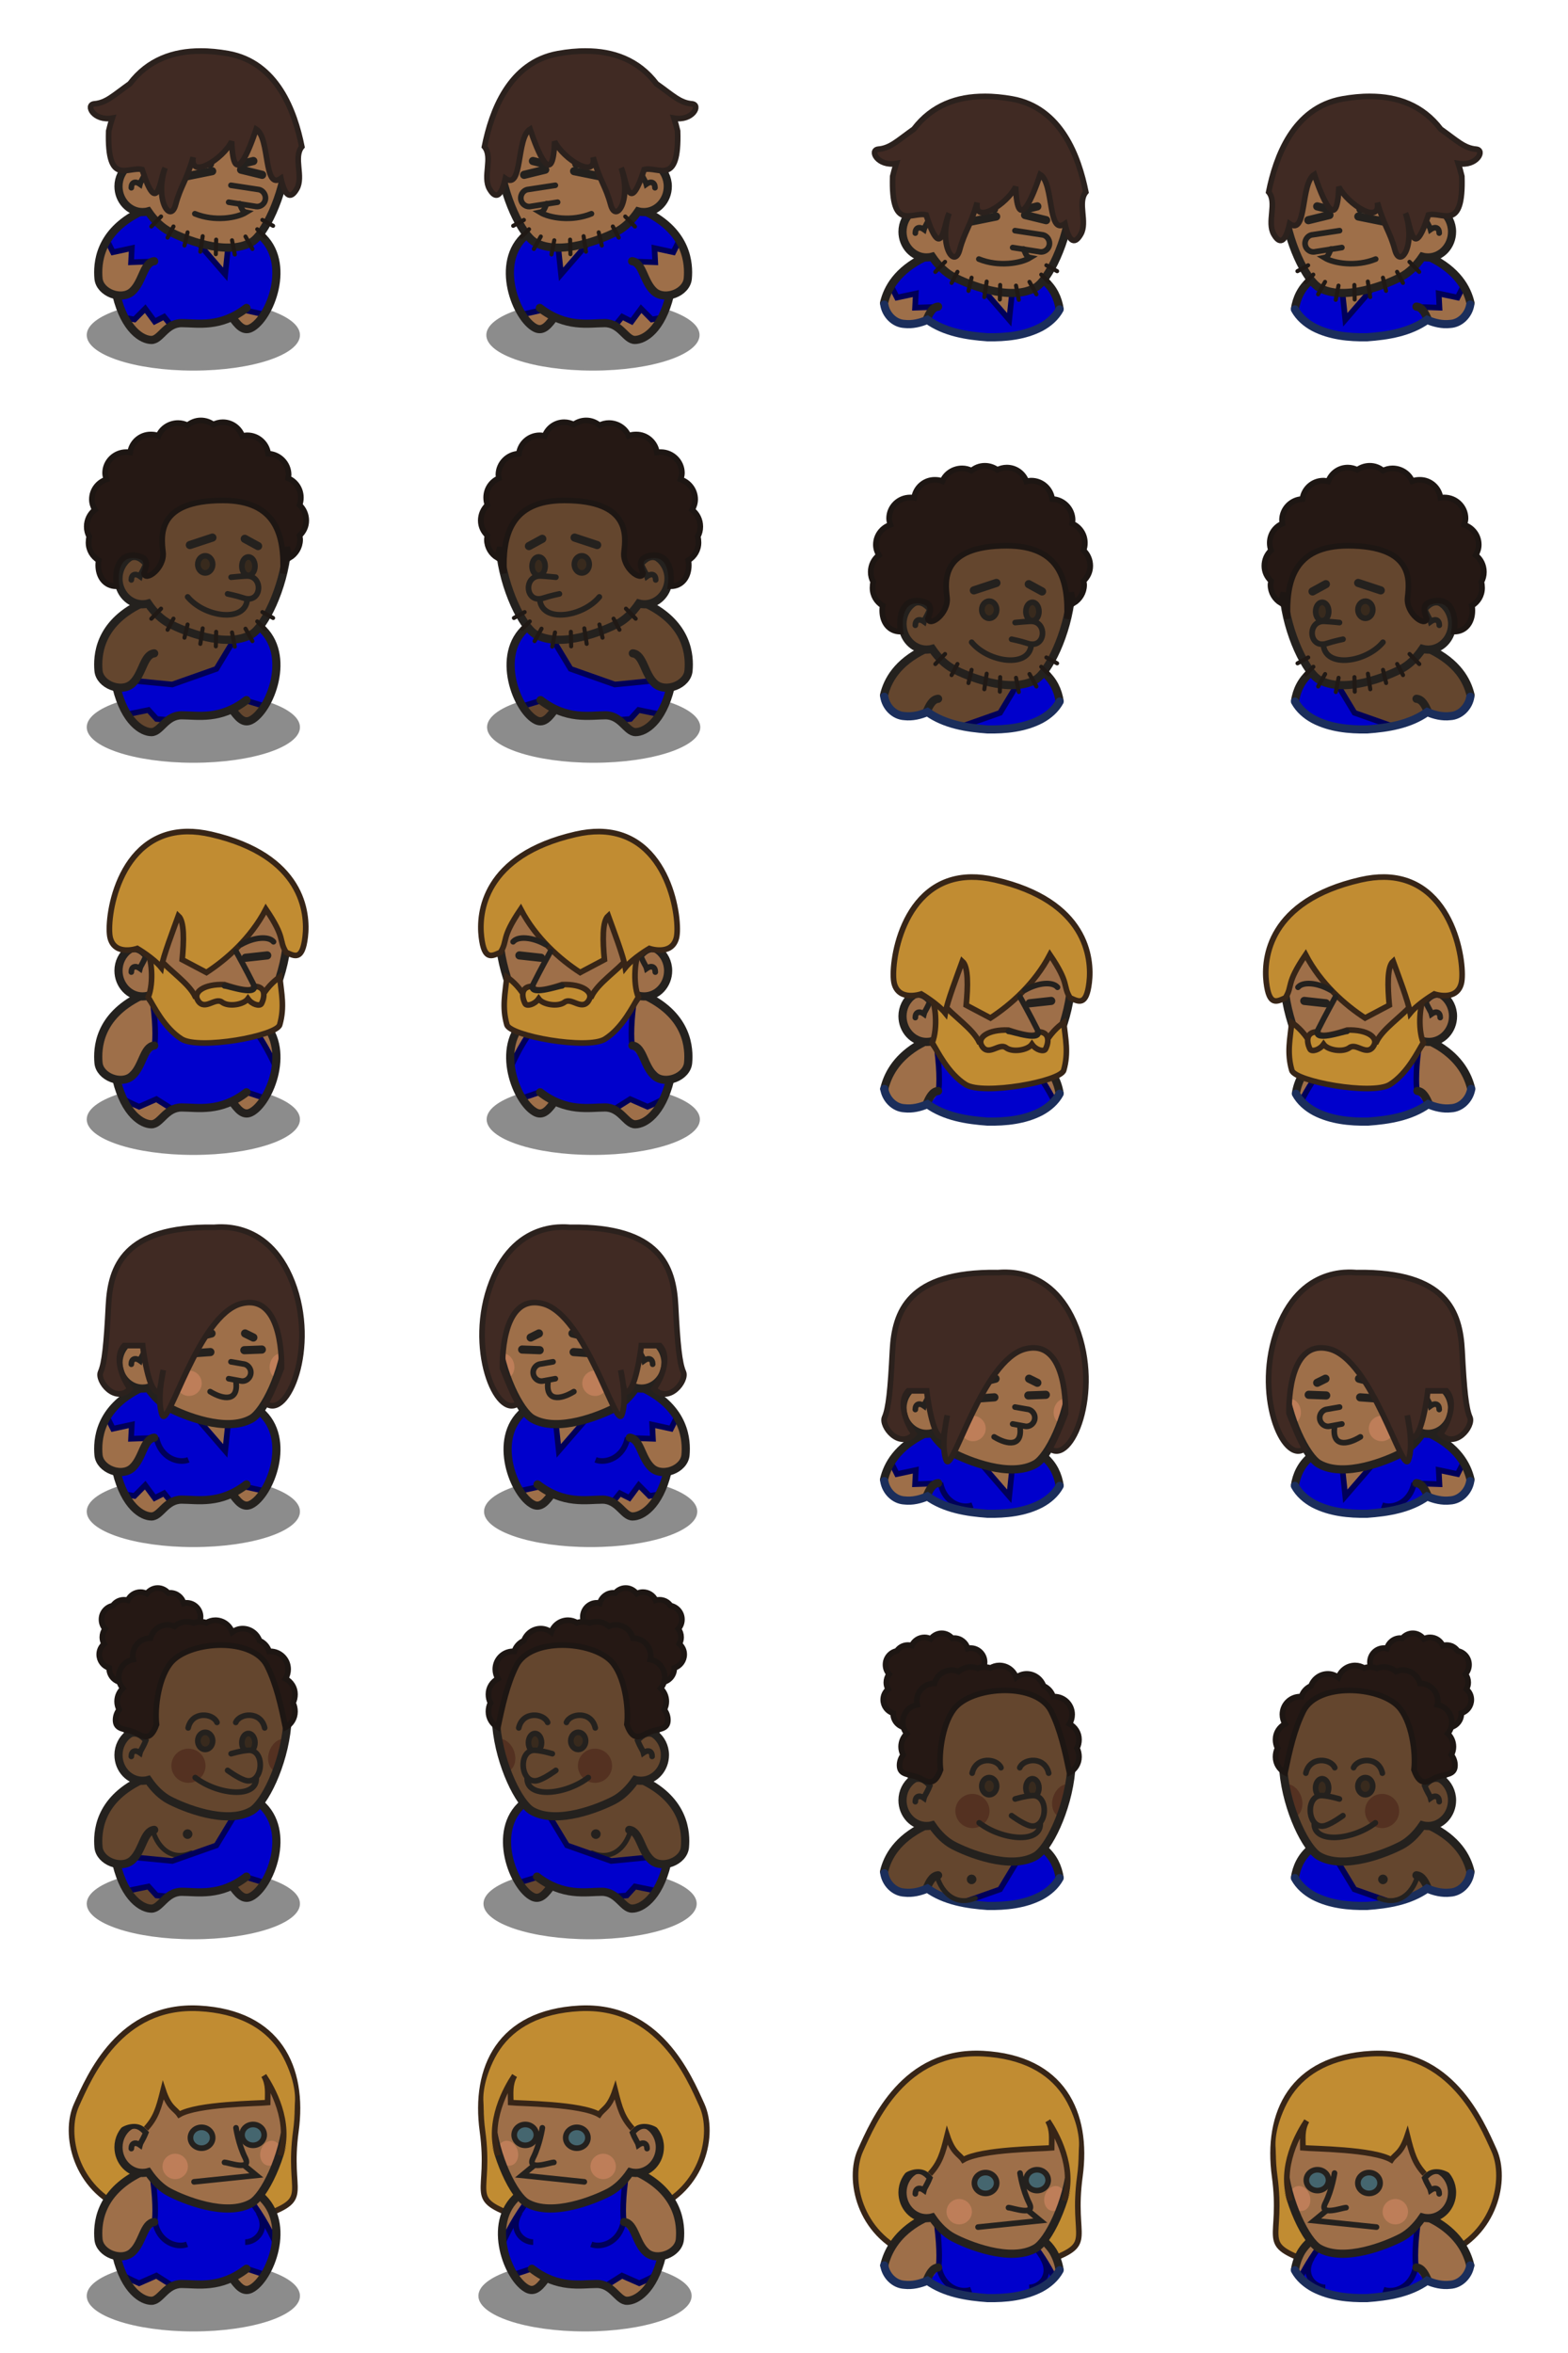 <?xml version="1.0" encoding="UTF-8" standalone="no"?>
<!-- Created with Inkscape (http://www.inkscape.org/) -->
<svg
   xmlns:svg="http://www.w3.org/2000/svg"
   xmlns="http://www.w3.org/2000/svg"
   xmlns:xlink="http://www.w3.org/1999/xlink"
   version="1.0"
   width="100%"
   height="100%"
   viewBox="0 0 192 288"
   id="svg2383">
  <defs
     id="defs2385" />
  <g
     id="layer1"
     style="display:inline">
    <g
       id="p01">
      <g
         id="g3365">
        <g
           id="g2693">
          <path
             d="M 36.73,41.01 C 36.73,43.41 30.89,45.36 23.68,45.36 C 16.47,45.36 10.62,43.41 10.62,41.01 C 10.62,38.6 16.47,36.66 23.68,36.66 C 30.89,36.66 36.73,38.6 36.73,41.01 z"
             id="p2446"
             style="fill:#1a1a1a;fill-opacity:0.5;fill-rule:evenodd;stroke:none;marker:none;visibility:visible;display:inline;overflow:visible;enable-background:accumulate" />
          <path
             d="M 17.4,25.84 C 12.3,28.34 11.91,32.34 12.06,34.09 C 12.15,35.16 13.19,35.93 14.28,36.12 L 14.28,36.15 C 15.31,40.37 17.39,41.62 18.53,41.62 C 19.66,41.62 20.29,39.56 22.25,39.56 C 23.82,39.56 25.94,39.92 28.37,38.78 L 28.43,38.84 C 29.05,39.66 29.71,40.61 30.68,40.15 C 33.02,39.04 35.8,32.11 31.84,28.75 L 17.4,25.84 z"
             id="p2448"
             style="fill:#9e6f49;fill-opacity:1;fill-rule:evenodd;stroke:none;display:inline" />
          <path
             d="M 17.4,25.84 C 15.3,26.87 14.01,28.15 13.21,29.43 L 13.75,30.75 L 16.12,30.37 L 16,32.25 L 18.62,31.87 L 16,35.75 L 14.34,36.34 C 14.63,37.45 14.97,38.34 15.37,39.06 L 16.5,39.12 L 17.75,37.75 L 18.87,39.37 L 20,38.75 L 20.96,39.9 C 21.32,39.7 21.74,39.56 22.25,39.56 C 23.82,39.56 25.94,39.92 28.37,38.78 L 28.43,38.84 C 28.45,38.87 28.47,38.9 28.5,38.93 L 30.12,37.87 L 32.28,38.56 C 33.94,36.02 34.89,31.33 31.84,28.75 L 28.12,28 L 27.5,33.5 L 22,26.78 L 17.4,25.84 z"
             id="p3233"
             style="fill:#0000cc;fill-opacity:1;fill-rule:evenodd;stroke:none;display:inline" />
          <path
             d="M 13.17,29.55 L 13.83,30.87 L 16.14,30.37 L 16.05,32.1 L 18.28,32.02"
             id="p3385"
             style="fill:none;fill-rule:evenodd;stroke:#000059;stroke-width:0.69;stroke-linecap:butt;stroke-linejoin:miter;stroke-miterlimit:4;stroke-dasharray:none;stroke-opacity:1;display:inline" />
          <path
             d="M 24.45,29.96 L 27.58,33.58 L 27.91,30.45"
             id="p3387"
             style="fill:none;fill-opacity:1;fill-rule:evenodd;stroke:#000059;stroke-width:0.69;stroke-linecap:butt;stroke-linejoin:miter;marker:none;stroke-miterlimit:4;stroke-dasharray:none;stroke-dashoffset:0;stroke-opacity:1;visibility:visible;display:inline;overflow:visible;enable-background:accumulate" />
          <path
             d="M 15.56,38.94 L 16.47,39.1 L 17.78,37.78 L 18.94,39.35 L 20.09,38.77 L 20.83,39.68"
             id="p3389"
             style="fill:none;fill-opacity:1;fill-rule:evenodd;stroke:#000059;stroke-width:0.69;stroke-linecap:butt;stroke-linejoin:miter;marker:none;stroke-miterlimit:4;stroke-dasharray:none;stroke-dashoffset:0;stroke-opacity:1;visibility:visible;display:inline;overflow:visible;enable-background:accumulate" />
          <path
             d="M 29.98,37.96 L 32.11,38.44"
             id="p3391"
             style="fill:none;fill-opacity:1;fill-rule:evenodd;stroke:#000059;stroke-width:0.69;stroke-linecap:butt;stroke-linejoin:miter;marker:none;stroke-miterlimit:4;stroke-dasharray:none;stroke-dashoffset:0;stroke-opacity:1;visibility:visible;display:inline;overflow:visible;enable-background:accumulate" />
          <path
             d="M 17.17,25.93 C 12.07,28.43 11.91,32.33 12.06,34.07 C 12.2,35.82 14.87,36.84 16.18,35.68 C 17.49,34.51 17.57,32.12 18.88,31.97"
             id="p2408"
             style="fill:none;fill-opacity:1;fill-rule:evenodd;stroke:#24211e;stroke-width:1;stroke-linecap:round;stroke-linejoin:miter;marker:none;stroke-miterlimit:4;stroke-dasharray:none;stroke-dashoffset:0;stroke-opacity:1;visibility:visible;display:inline;overflow:visible;enable-background:accumulate" />
          <path
             d="M 14.27,36.16 C 15.3,40.37 17.4,41.61 18.54,41.61 C 19.67,41.61 20.29,39.55 22.24,39.55 C 24.2,39.55 26.98,40.17 30.18,37.69"
             id="p2410"
             style="fill:none;fill-opacity:1;fill-rule:evenodd;stroke:#24211e;stroke-width:1;stroke-linecap:round;stroke-linejoin:miter;marker:none;stroke-miterlimit:4;stroke-dasharray:none;stroke-dashoffset:0;stroke-opacity:1;visibility:visible;display:inline;overflow:visible;enable-background:accumulate" />
          <path
             d="M 28.42,38.83 C 29.04,39.65 29.72,40.63 30.69,40.17 C 33.03,39.06 35.82,32.11 31.85,28.75"
             id="p2412"
             style="fill:none;fill-opacity:1;fill-rule:evenodd;stroke:#24211e;stroke-width:1;stroke-linecap:butt;stroke-linejoin:miter;marker:none;stroke-miterlimit:4;stroke-dasharray:none;stroke-dashoffset:0;stroke-opacity:1;visibility:visible;display:inline;overflow:visible;enable-background:accumulate" />
        </g>
        <g
           id="g3343">
          <path
             d="M 24.64,7.4 C 17.71,7.1 13.69,12.21 15.73,20.28 C 15,20.85 14.51,21.77 14.51,22.81 C 14.51,24.54 15.83,25.96 17.45,25.96 C 17.69,25.96 17.92,25.93 18.14,25.87 C 18.91,27 19.8,27.83 20.7,28.31 C 22.45,29.23 27.7,31.4 30.79,29.65 C 33.88,27.9 40.27,10.92 28.01,7.93 C 26.83,7.62 25.7,7.45 24.64,7.4 z"
             id="p2460"
             style="fill:#9e6f49;fill-opacity:1;fill-rule:evenodd;stroke:none;marker:none;visibility:visible;display:inline;overflow:visible;enable-background:accumulate" />
          <path
             d="M 28,24.75 L 31.21,25.25 C 31.6,25.35 31.98,25.23 32.25,24.93 C 32.51,24.63 32.58,24.21 32.43,23.84 C 32.28,23.47 31.96,23.21 31.56,23.18 L 28.28,22.68"
             id="p3240"
             style="fill:none;fill-opacity:1;fill-rule:evenodd;stroke:#24211e;stroke-width:0.69;stroke-linecap:round;stroke-linejoin:miter;marker:none;stroke-miterlimit:4;stroke-dasharray:none;stroke-dashoffset:0;stroke-opacity:1;visibility:visible;display:inline;overflow:visible;enable-background:accumulate" />
          <path
             d="M 29.34,24.93 C 29.61,25.54 29.69,25.9 30.14,25.99 C 28.99,26.69 26.25,27.14 23.86,26.16"
             id="p3251"
             style="fill:none;fill-opacity:1;fill-rule:evenodd;stroke:#24211e;stroke-width:0.69;stroke-linecap:round;stroke-linejoin:miter;marker:none;stroke-miterlimit:4;stroke-dasharray:none;stroke-dashoffset:0;stroke-opacity:1;visibility:visible;display:inline;overflow:visible;enable-background:accumulate" />
          <path
             d="M 21.96,21.76 L 25.98,20.95"
             id="p3253"
             style="fill:none;fill-opacity:1;fill-rule:evenodd;stroke:#24211e;stroke-width:1;stroke-linecap:round;stroke-linejoin:miter;marker:none;stroke-miterlimit:4;stroke-dasharray:none;stroke-dashoffset:0;stroke-opacity:1;visibility:visible;display:inline;overflow:visible;enable-background:accumulate" />
          <path
             d="M 29.52,20.77 L 32.1,21.4"
             id="p3255"
             style="fill:none;fill-opacity:1;fill-rule:evenodd;stroke:#24211e;stroke-width:1;stroke-linecap:round;stroke-linejoin:miter;marker:none;stroke-miterlimit:4;stroke-dasharray:none;stroke-dashoffset:0;stroke-opacity:1;visibility:visible;display:inline;overflow:visible;enable-background:accumulate" />
          <path
             d="M 23.68,19.8 L 25.72,20.06"
             id="p3257"
             style="fill:none;fill-opacity:1;fill-rule:evenodd;stroke:#24211e;stroke-width:1;stroke-linecap:round;stroke-linejoin:miter;marker:none;stroke-miterlimit:4;stroke-dasharray:none;stroke-dashoffset:0;stroke-opacity:1;visibility:visible;display:inline;overflow:visible;enable-background:accumulate" />
          <path
             d="M 29.61,20.06 L 31.02,19.71"
             id="p3259"
             style="fill:none;fill-opacity:1;fill-rule:evenodd;stroke:#24211e;stroke-width:1;stroke-linecap:round;stroke-linejoin:miter;marker:none;stroke-miterlimit:4;stroke-dasharray:none;stroke-dashoffset:0;stroke-opacity:1;visibility:visible;display:inline;overflow:visible;enable-background:accumulate" />
          <path
             d="M 24.64,7.4 C 17.71,7.1 13.69,12.21 15.73,20.28 C 15,20.85 14.51,21.77 14.51,22.81 C 14.51,24.54 15.83,25.96 17.45,25.96 C 17.69,25.96 17.92,25.93 18.14,25.87 C 18.91,27 19.8,27.83 20.7,28.31 C 22.45,29.23 27.7,31.4 30.79,29.65 C 33.88,27.9 40.27,10.92 28.01,7.93 C 26.83,7.62 25.7,7.45 24.64,7.4 z"
             id="p2429"
             style="fill:none;fill-rule:evenodd;stroke:#24211e;stroke-width:1;stroke-linecap:butt;stroke-linejoin:miter;stroke-miterlimit:4;stroke-dasharray:none;stroke-opacity:1;display:inline" />
          <path
             d="M 15.63,20.49 C 16.57,19.85 17.32,20.42 17.85,21.04 C 17.5,21.92 17.23,22.19 17.14,22.54 C 16.52,22.1 16.08,22.36 16.08,22.98"
             id="p3261"
             style="fill:none;fill-opacity:1;fill-rule:evenodd;stroke:#24211e;stroke-width:0.69;stroke-linecap:round;stroke-linejoin:miter;marker:none;stroke-miterlimit:4;stroke-dasharray:none;stroke-dashoffset:0;stroke-opacity:1;visibility:visible;display:inline;overflow:visible;enable-background:accumulate" />
          <g
             id="g3307"
             style="display:inline">
            <path
               d="M 19.72,26.5 L 18.53,27.73"
               id="p3269"
               style="fill:none;fill-rule:evenodd;stroke:#201915;stroke-width:0.5;stroke-linecap:round;stroke-linejoin:miter;stroke-miterlimit:4;stroke-dasharray:none;stroke-opacity:1;display:inline" />
            <path
               d="M 21.24,27.72 L 20.52,29.08"
               id="p3271"
               style="fill:none;fill-rule:evenodd;stroke:#201915;stroke-width:0.5;stroke-linecap:round;stroke-linejoin:miter;stroke-miterlimit:4;stroke-dasharray:none;stroke-opacity:1;display:inline" />
            <path
               d="M 22.97,28.44 L 22.59,30.05"
               id="p3273"
               style="fill:none;fill-rule:evenodd;stroke:#201915;stroke-width:0.5;stroke-linecap:round;stroke-linejoin:miter;stroke-miterlimit:4;stroke-dasharray:none;stroke-opacity:1;display:inline" />
            <path
               d="M 24.82,28.91 L 24.53,30.81"
               id="p3275"
               style="fill:none;fill-rule:evenodd;stroke:#201915;stroke-width:0.5;stroke-linecap:round;stroke-linejoin:miter;stroke-miterlimit:4;stroke-dasharray:none;stroke-opacity:1;display:inline" />
            <path
               d="M 26.47,29.33 L 26.43,31.11"
               id="p3277"
               style="fill:none;fill-rule:evenodd;stroke:#201915;stroke-width:0.5;stroke-linecap:round;stroke-linejoin:miter;stroke-miterlimit:4;stroke-dasharray:none;stroke-opacity:1;display:inline" />
            <path
               d="M 28.41,29.41 L 28.75,31.15"
               id="p3279"
               style="fill:none;fill-rule:evenodd;stroke:#201915;stroke-width:0.5;stroke-linecap:round;stroke-linejoin:miter;stroke-miterlimit:4;stroke-dasharray:none;stroke-opacity:1;display:inline" />
            <path
               d="M 30.06,28.95 L 30.91,30.47"
               id="p3281"
               style="fill:none;fill-rule:evenodd;stroke:#201915;stroke-width:0.5;stroke-linecap:round;stroke-linejoin:miter;stroke-miterlimit:4;stroke-dasharray:none;stroke-opacity:1;display:inline" />
            <path
               d="M 31.5,28.06 L 32.43,28.99"
               id="p3283"
               style="fill:none;fill-rule:evenodd;stroke:#201915;stroke-width:0.5;stroke-linecap:round;stroke-linejoin:miter;stroke-miterlimit:4;stroke-dasharray:none;stroke-opacity:1;display:inline" />
            <path
               d="M 32.13,26.92 L 33.44,27.64"
               id="p3285"
               style="fill:none;fill-rule:evenodd;stroke:#201915;stroke-width:0.5;stroke-linecap:round;stroke-linejoin:miter;stroke-miterlimit:4;stroke-dasharray:none;stroke-opacity:1;display:inline" />
          </g>
          <path
             d="M 24.53,6.25 C 21.24,6.25 18.14,7.3 15.9,10.25 C 13.87,11.69 13.03,12.58 11.56,12.71 C 10.4,12.82 11.49,14.87 13.75,14.46 C 13.59,14.96 13.44,15.47 13.31,16.03 C 13.09,22.9 15.68,20.32 17.4,20.75 C 19.34,26.76 19.57,21.85 20.21,20.56 C 18.92,24.43 20.85,27.42 21.5,25.06 C 22.14,22.69 22.79,22.25 23.65,19.25 C 23.22,22.04 27.3,19.46 28.37,17.31 C 28.58,23.33 30.51,18.39 31.37,15.81 C 33.09,16.88 32.25,23.34 34.4,21.84 C 34.83,23.77 35.48,24.62 36.34,23.12 C 37.2,21.62 35.89,19.25 36.96,17.96 C 36.1,13.66 33.95,7.63 27.93,6.56 C 26.8,6.36 25.65,6.24 24.53,6.25 z"
             id="p2556"
             style="opacity:1;fill:#402a23;fill-opacity:1;fill-rule:evenodd;stroke:#2b211d;stroke-width:0.69;stroke-linecap:butt;stroke-linejoin:miter;marker:none;stroke-miterlimit:4;stroke-dasharray:none;stroke-dashoffset:0;stroke-opacity:1;visibility:visible;display:inline;overflow:visible;enable-background:accumulate" />
        </g>
      </g>
      <use
         transform="matrix(-1,0,0,1,96.28,0)"
         id="use3402"
         x="0"
         y="0"
         width="192"
         height="96"
         xlink:href="#g3365" />
      <g
         id="g3774">
        <g
           id="g3765">
          <path
             d="M 113.4,31.4 C 110.02,33.06 108.73,35.36 108.28,37.25 C 108.28,37.25 108.27,37.27 108.28,37.28 C 108.87,40.19 111.82,39.96 113.56,39.15 C 116.82,41.81 127.25,42.62 129.75,37.87 C 129.55,36.53 128.98,35.28 127.84,34.31 L 113.4,31.4 z"
             id="p3603"
             style="fill:#9e6f49;fill-opacity:1;fill-rule:evenodd;stroke:none;display:inline" />
          <path
             d="M 113.4,31.4 C 111.3,32.43 110.01,33.72 109.21,35 L 109.75,36.31 L 112.12,35.93 L 112,37.81 L 114.62,37.43 L 113.43,39.21 C 113.47,39.2 113.52,39.17 113.56,39.15 C 116.82,41.81 127.25,42.62 129.75,37.87 C 129.55,36.53 128.98,35.28 127.84,34.31 L 124.12,33.56 L 123.5,39.06 L 118,32.34 L 113.4,31.4 z"
             id="p3605"
             style="fill:#0000cc;fill-opacity:1;fill-rule:evenodd;stroke:none;display:inline" />
          <path
             d="M 109.17,35.11 L 109.83,36.42 L 112.14,35.93 L 112.05,37.66 L 114.28,37.58"
             id="p3607"
             style="fill:none;fill-rule:evenodd;stroke:#000059;stroke-width:0.69;stroke-linecap:butt;stroke-linejoin:miter;stroke-miterlimit:4;stroke-dasharray:none;stroke-opacity:1;display:inline" />
          <path
             d="M 120.45,35.52 L 123.58,39.14 L 123.91,36.01"
             id="p3609"
             style="fill:none;fill-opacity:1;fill-rule:evenodd;stroke:#000059;stroke-width:0.69;stroke-linecap:butt;stroke-linejoin:miter;marker:none;stroke-miterlimit:4;stroke-dasharray:none;stroke-dashoffset:0;stroke-opacity:1;visibility:visible;display:inline;overflow:visible;enable-background:accumulate" />
          <path
             d="M 113.43,39.18 C 113.81,38.34 114.16,37.6 114.87,37.53 M 113.18,31.5 C 109.9,33.1 108.67,35.27 108.25,37.09"
             id="p3615"
             style="fill:none;fill-opacity:1;fill-rule:evenodd;stroke:#24211e;stroke-width:1;stroke-linecap:round;stroke-linejoin:miter;marker:none;stroke-miterlimit:4;stroke-dasharray:none;stroke-dashoffset:0;stroke-opacity:1;visibility:visible;display:inline;overflow:visible;enable-background:accumulate" />
          <path
             d="M 129.75,37.84 C 129.55,36.51 128.97,35.27 127.84,34.31"
             id="p3619"
             style="fill:none;fill-opacity:1;fill-rule:evenodd;stroke:#24211e;stroke-width:1;stroke-linecap:butt;stroke-linejoin:miter;marker:none;stroke-miterlimit:4;stroke-dasharray:none;stroke-dashoffset:0;stroke-opacity:1;visibility:visible;display:inline;overflow:visible;enable-background:accumulate" />
          <path
             d="M 108.28,37.28 C 108.47,38.5 109.49,39.59 110.76,39.65 C 111.71,39.76 112.68,39.53 113.56,39.15 C 115.69,40.67 118.37,41.1 120.92,41.28 C 123.14,41.32 125.46,41.09 127.45,40.05 C 128.39,39.54 129.23,38.82 129.75,37.87"
             id="p3673"
             style="fill:none;fill-rule:evenodd;stroke:#1b2e5b;stroke-width:1px;stroke-linecap:round;stroke-linejoin:miter;stroke-opacity:1" />
        </g>
        <use
           transform="translate(96,5.55)"
           id="use3596"
           style="display:inline"
           x="0"
           y="0"
           width="192"
           height="96"
           xlink:href="#g3343" />
      </g>
      <use
         transform="matrix(-1,0,0,1,288.31,0)"
         id="use3785"
         x="0"
         y="0"
         width="192"
         height="96"
         xlink:href="#g3774" />
    </g>
    <g
       id="p02">
      <g
         transform="translate(-96,48)"
         id="g3327">
        <path
           d="M 132.73,41.01 C 132.73,43.41 126.89,45.36 119.68,45.36 C 112.47,45.36 106.62,43.41 106.62,41.01 C 106.62,38.6 112.47,36.66 119.68,36.66 C 126.89,36.66 132.73,38.6 132.73,41.01 z"
           id="p3206"
           style="fill:#1a1a1a;fill-opacity:0.5;fill-rule:evenodd;stroke:none;marker:none;visibility:visible;display:inline;overflow:visible;enable-background:accumulate" />
        <path
           d="M 113.4,25.84 C 108.3,28.34 107.91,32.34 108.06,34.09 C 108.15,35.16 109.19,35.93 110.28,36.12 L 110.28,36.15 C 111.31,40.37 113.39,41.62 114.53,41.62 C 115.66,41.62 116.29,39.56 118.25,39.56 C 119.82,39.56 121.94,39.92 124.37,38.78 L 124.43,38.84 C 125.05,39.66 125.71,40.61 126.68,40.15 C 129.02,39.04 131.8,32.11 127.84,28.75 L 113.4,25.84 z"
           id="p3208"
           style="fill:#64462e;fill-opacity:1;fill-rule:evenodd;stroke:none;marker:none;visibility:visible;display:inline;overflow:visible;enable-background:accumulate" />
        <path
           d="M 125.84,28.34 L 122.5,33.87 L 117.09,35.78 L 112.56,35.34 L 110.31,36.31 C 110.65,37.64 111.1,38.65 111.59,39.43 L 114.18,38.9 L 115.18,40 L 116.65,40.12 C 117.08,39.81 117.58,39.56 118.25,39.56 C 119.82,39.56 121.94,39.92 124.37,38.78 L 124.43,38.84 C 124.53,38.97 124.61,39.11 124.71,39.25 L 126.34,37.81 L 128.37,38.43 C 129.98,35.87 130.84,31.29 127.84,28.75 L 125.84,28.34 z"
           id="p2537"
           style="opacity:1;fill:#0000cc;fill-opacity:1;fill-rule:evenodd;stroke:none;marker:none;visibility:visible;display:inline;overflow:visible;enable-background:accumulate" />
        <path
           d="M 125.84,28.34 L 122.5,33.87 L 117.09,35.78 L 112.56,35.34 M 126.34,37.81 L 128.37,38.43 M 111.59,39.43 L 114.18,38.9 L 115.18,40 L 116.65,40.12"
           id="p2542"
           style="opacity:1;fill:none;fill-opacity:1;fill-rule:evenodd;stroke:#000059;stroke-width:0.69;stroke-linecap:butt;stroke-linejoin:miter;marker:none;stroke-miterlimit:4;stroke-dasharray:none;stroke-dashoffset:0;stroke-opacity:1;visibility:visible;display:inline;overflow:visible;enable-background:accumulate" />
        <path
           d="M 113.17,25.93 C 108.07,28.43 107.91,32.33 108.06,34.07 C 108.2,35.82 110.87,36.84 112.18,35.68 C 113.49,34.51 113.57,32.12 114.88,31.97"
           id="p3234"
           style="fill:none;fill-opacity:1;fill-rule:evenodd;stroke:#24211e;stroke-width:1;stroke-linecap:round;stroke-linejoin:miter;marker:none;stroke-miterlimit:4;stroke-dasharray:none;stroke-dashoffset:0;stroke-opacity:1;visibility:visible;display:inline;overflow:visible;enable-background:accumulate" />
        <path
           d="M 110.27,36.16 C 111.3,40.37 113.4,41.61 114.54,41.61 C 115.67,41.61 116.29,39.55 118.24,39.55 C 120.2,39.55 122.98,40.17 126.18,37.69"
           id="p3236"
           style="fill:none;fill-opacity:1;fill-rule:evenodd;stroke:#24211e;stroke-width:1;stroke-linecap:round;stroke-linejoin:miter;marker:none;stroke-miterlimit:4;stroke-dasharray:none;stroke-dashoffset:0;stroke-opacity:1;visibility:visible;display:inline;overflow:visible;enable-background:accumulate" />
        <path
           d="M 124.42,38.83 C 125.04,39.65 125.72,40.63 126.69,40.17 C 129.03,39.06 131.82,32.11 127.85,28.75"
           id="p3238"
           style="fill:none;fill-opacity:1;fill-rule:evenodd;stroke:#24211e;stroke-width:1;stroke-linecap:butt;stroke-linejoin:miter;marker:none;stroke-miterlimit:4;stroke-dasharray:none;stroke-dashoffset:0;stroke-opacity:1;visibility:visible;display:inline;overflow:visible;enable-background:accumulate" />
        <g
           id="g3483">
          <path
             d="M 120.64,7.4 C 113.71,7.1 109.69,12.21 111.73,20.28 C 111,20.85 110.51,21.77 110.51,22.81 C 110.51,24.54 111.83,25.96 113.45,25.96 C 113.69,25.96 113.92,25.93 114.14,25.87 C 114.91,27 115.8,27.83 116.7,28.31 C 118.45,29.23 123.7,31.4 126.79,29.65 C 129.88,27.9 136.27,10.92 124.01,7.93 C 122.83,7.62 121.7,7.45 120.64,7.4 z"
             id="p3212"
             style="fill:#64462e;fill-opacity:1;fill-rule:evenodd;stroke:none;marker:none;visibility:visible;display:inline;overflow:visible;enable-background:accumulate" />
          <path
             d="M 119.25,18.71 L 122.01,17.8"
             id="p3222"
             style="fill:none;fill-opacity:1;fill-rule:evenodd;stroke:#24211e;stroke-width:1;stroke-linecap:round;stroke-linejoin:miter;marker:none;stroke-miterlimit:4;stroke-dasharray:none;stroke-dashoffset:0;stroke-opacity:1;visibility:visible;display:inline;overflow:visible;enable-background:accumulate" />
          <path
             d="M 125.97,17.95 L 127.6,18.84"
             id="p3224"
             style="fill:none;fill-opacity:1;fill-rule:evenodd;stroke:#24211e;stroke-width:1;stroke-linecap:round;stroke-linejoin:miter;marker:none;stroke-miterlimit:4;stroke-dasharray:none;stroke-dashoffset:0;stroke-opacity:1;visibility:visible;display:inline;overflow:visible;enable-background:accumulate" />
          <path
             d="M 120.64,7.4 C 113.71,7.1 109.69,12.21 111.73,20.28 C 111,20.85 110.51,21.77 110.51,22.81 C 110.51,24.54 111.83,25.96 113.45,25.96 C 113.69,25.96 113.92,25.93 114.14,25.87 C 114.91,27 115.8,27.83 116.7,28.31 C 118.45,29.23 123.7,31.4 126.79,29.65 C 129.88,27.9 136.27,10.92 124.01,7.93 C 122.83,7.62 121.7,7.45 120.64,7.4 z"
             id="p3241"
             style="fill:none;fill-rule:evenodd;stroke:#24211e;stroke-width:1;stroke-linecap:butt;stroke-linejoin:miter;stroke-miterlimit:4;stroke-dasharray:none;stroke-opacity:1;display:inline" />
          <path
             d="M 111.63,20.49 C 112.57,19.85 113.32,20.42 113.85,21.04 C 113.5,21.92 113.23,22.19 113.14,22.54 C 112.52,22.1 112.08,22.36 112.08,22.98"
             id="p3243"
             style="fill:none;fill-opacity:1;fill-rule:evenodd;stroke:#24211e;stroke-width:0.69;stroke-linecap:round;stroke-linejoin:miter;marker:none;stroke-miterlimit:4;stroke-dasharray:none;stroke-dashoffset:0;stroke-opacity:1;visibility:visible;display:inline;overflow:visible;enable-background:accumulate" />
          <g
             transform="translate(96,0)"
             id="g3245"
             style="display:inline">
            <path
               d="M 19.72,26.5 L 18.53,27.73"
               id="p3247"
               style="fill:none;fill-rule:evenodd;stroke:#201915;stroke-width:0.5;stroke-linecap:round;stroke-linejoin:miter;stroke-miterlimit:4;stroke-dasharray:none;stroke-opacity:1;display:inline" />
            <path
               d="M 21.24,27.72 L 20.52,29.08"
               id="p3249"
               style="fill:none;fill-rule:evenodd;stroke:#201915;stroke-width:0.5;stroke-linecap:round;stroke-linejoin:miter;stroke-miterlimit:4;stroke-dasharray:none;stroke-opacity:1;display:inline" />
            <path
               d="M 22.97,28.44 L 22.59,30.05"
               id="p3252"
               style="fill:none;fill-rule:evenodd;stroke:#201915;stroke-width:0.5;stroke-linecap:round;stroke-linejoin:miter;stroke-miterlimit:4;stroke-dasharray:none;stroke-opacity:1;display:inline" />
            <path
               d="M 24.82,28.91 L 24.53,30.81"
               id="p3254"
               style="fill:none;fill-rule:evenodd;stroke:#201915;stroke-width:0.5;stroke-linecap:round;stroke-linejoin:miter;stroke-miterlimit:4;stroke-dasharray:none;stroke-opacity:1;display:inline" />
            <path
               d="M 26.47,29.33 L 26.43,31.11"
               id="p3256"
               style="fill:none;fill-rule:evenodd;stroke:#201915;stroke-width:0.5;stroke-linecap:round;stroke-linejoin:miter;stroke-miterlimit:4;stroke-dasharray:none;stroke-opacity:1;display:inline" />
            <path
               d="M 28.41,29.41 L 28.75,31.15"
               id="p3258"
               style="fill:none;fill-rule:evenodd;stroke:#201915;stroke-width:0.5;stroke-linecap:round;stroke-linejoin:miter;stroke-miterlimit:4;stroke-dasharray:none;stroke-opacity:1;display:inline" />
            <path
               d="M 30.06,28.95 L 30.91,30.47"
               id="p3260"
               style="fill:none;fill-rule:evenodd;stroke:#201915;stroke-width:0.5;stroke-linecap:round;stroke-linejoin:miter;stroke-miterlimit:4;stroke-dasharray:none;stroke-opacity:1;display:inline" />
            <path
               d="M 31.5,28.06 L 32.43,28.99"
               id="p3262"
               style="fill:none;fill-rule:evenodd;stroke:#201915;stroke-width:0.5;stroke-linecap:round;stroke-linejoin:miter;stroke-miterlimit:4;stroke-dasharray:none;stroke-opacity:1;display:inline" />
            <path
               d="M 32.13,26.92 L 33.44,27.64"
               id="p3264"
               style="fill:none;fill-rule:evenodd;stroke:#201915;stroke-width:0.5;stroke-linecap:round;stroke-linejoin:miter;stroke-miterlimit:4;stroke-dasharray:none;stroke-opacity:1;display:inline" />
          </g>
          <path
             d="M 120.59,3.46 C 119.97,3.46 119.41,3.69 118.96,4.06 C 118.62,3.88 118.22,3.78 117.81,3.78 C 116.74,3.78 115.79,4.41 115.4,5.34 C 115.11,5.22 114.79,5.18 114.46,5.18 C 113.17,5.18 112.12,6.13 111.93,7.37 C 111.77,7.34 111.63,7.34 111.46,7.34 C 110.04,7.34 108.87,8.48 108.87,9.9 C 108.87,10.18 108.95,10.43 109.03,10.68 C 108,11.02 107.25,11.98 107.25,13.12 C 107.25,13.59 107.4,14.02 107.62,14.4 C 107,14.87 106.62,15.63 106.62,16.46 C 106.62,16.91 106.73,17.32 106.93,17.68 C 106.87,17.91 106.84,18.15 106.84,18.4 C 106.84,19.34 107.34,20.14 108.09,20.59 C 108.04,20.79 108.03,20.97 108.03,21.18 C 108.03,22.61 108.84,23.76 110.27,23.76 C 109.95,21.58 110.65,19.52 112.94,20.04 C 114.39,20.35 113.85,21.51 113.62,22.18 C 113.83,23.25 116.18,21.52 115.96,19.59 C 115.75,17.65 115.11,13.25 123.28,13.25 C 129.86,13.25 130.85,17.58 130.65,22.18 C 130.9,21.14 131.1,20.06 131.18,18.96 C 131.27,19.37 131.38,19.8 131.46,20.28 C 132.22,19.82 132.74,19 132.75,18.06 C 132.75,17.89 132.71,17.72 132.68,17.56 C 133.18,17.09 133.5,16.45 133.5,15.71 C 133.5,14.97 133.19,14.28 132.68,13.81 C 132.79,13.52 132.84,13.22 132.84,12.9 C 132.84,11.83 132.2,10.92 131.28,10.53 C 131.3,10.4 131.34,10.26 131.34,10.12 C 131.34,8.73 130.22,7.58 128.84,7.53 C 128.67,6.26 127.59,5.28 126.28,5.28 C 126.06,5.28 125.88,5.32 125.68,5.37 C 125.32,4.38 124.39,3.68 123.28,3.68 C 122.86,3.68 122.47,3.79 122.12,3.96 C 121.69,3.65 121.16,3.46 120.59,3.46 z"
             id="p3439"
             style="opacity:1;fill:#251814;fill-opacity:1;fill-rule:evenodd;stroke:#1d1613;stroke-width:0.69;stroke-linecap:butt;stroke-linejoin:miter;marker:none;stroke-miterlimit:4;stroke-dasharray:none;stroke-dashoffset:0;stroke-opacity:1;visibility:visible;display:inline;overflow:visible;enable-background:accumulate" />
          <path
             d="M 124.3,22.65 C 124.3,22.65 125.25,22.55 126.13,22.5 C 128.32,22.38 128.09,25.95 125.83,25.2 C 124.96,24.91 123.87,24.69 123.87,24.69"
             id="p3315"
             style="opacity:1;fill:none;fill-opacity:1;fill-rule:evenodd;stroke:#24211e;stroke-width:0.69;stroke-linecap:round;stroke-linejoin:miter;marker:none;stroke-miterlimit:4;stroke-dasharray:none;stroke-dashoffset:0;stroke-opacity:1;visibility:visible;display:inline;overflow:visible;enable-background:accumulate" />
          <path
             d="M 118.98,25.06 C 121.02,27.53 125.98,28.26 126.27,25.42"
             id="p3321"
             style="opacity:1;fill:none;fill-opacity:1;fill-rule:evenodd;stroke:#24211e;stroke-width:0.69;stroke-linecap:round;stroke-linejoin:miter;marker:none;stroke-miterlimit:4;stroke-dasharray:none;stroke-dashoffset:0;stroke-opacity:1;visibility:visible;display:inline;overflow:visible;enable-background:accumulate" />
          <path
             d="M 122.04,21.08 C 122.04,21.65 121.63,22.13 121.13,22.13 C 120.62,22.13 120.22,21.65 120.22,21.08 C 120.22,20.5 120.62,20.03 121.13,20.03 C 121.63,20.03 122.04,20.5 122.04,21.08 L 122.04,21.08 z"
             id="p3323"
             style="opacity:1;fill:#382a1d;fill-opacity:1;fill-rule:evenodd;stroke:#24211e;stroke-width:0.69;stroke-linecap:round;stroke-linejoin:miter;marker:none;stroke-miterlimit:4;stroke-dasharray:none;stroke-dashoffset:0;stroke-opacity:1;visibility:visible;display:inline;overflow:visible;enable-background:accumulate" />
          <path
             d="M 127.22,21.3 C 127.22,21.92 126.86,22.43 126.42,22.43 C 125.97,22.43 125.62,21.92 125.62,21.3 C 125.62,20.67 125.97,20.17 126.42,20.17 C 126.86,20.17 127.22,20.67 127.22,21.3 L 127.22,21.3 z"
             id="p3325"
             style="opacity:1;fill:#382a1d;fill-opacity:1;fill-rule:evenodd;stroke:#24211e;stroke-width:0.69;stroke-linecap:round;stroke-linejoin:miter;marker:none;stroke-miterlimit:4;stroke-dasharray:none;stroke-dashoffset:0;stroke-opacity:1;visibility:visible;display:inline;overflow:visible;enable-background:accumulate" />
        </g>
      </g>
      <use
         transform="matrix(-1,0,0,1,96.37,0)"
         id="use3536"
         x="0"
         y="0"
         width="192"
         height="96"
         xlink:href="#g3327" />
      <g
         id="g3847">
        <g
           id="g2834">
          <path
             d="M 113.4,79.4 C 110.02,81.06 108.73,83.36 108.28,85.25 C 108.28,85.25 108.27,85.27 108.28,85.28 C 108.87,88.19 111.82,87.96 113.56,87.15 C 116.82,89.81 127.25,90.62 129.75,85.87 C 129.55,84.53 128.98,83.28 127.84,82.31 L 113.4,79.4 z"
             id="p3789"
             style="fill:#64462e;fill-opacity:1;fill-rule:evenodd;stroke:none;display:inline" />
          <path
             d="M 125.71,81.87 L 122.46,87.25 L 117.78,88.9 C 122.15,89.83 127.96,89.26 129.75,85.87 C 129.74,85.85 129.75,85.83 129.75,85.81 C 129.54,84.49 128.96,83.26 127.84,82.31 L 125.71,81.87 z"
             id="p3810"
             style="fill:#0000cc;fill-opacity:1;fill-rule:evenodd;stroke:none;marker:none;visibility:visible;display:inline;overflow:visible;enable-background:accumulate" />
          <path
             d="M 117.78,88.9 L 122.46,87.25 L 125.71,81.87 L 125.56,81.84"
             id="p3812"
             style="fill:none;fill-opacity:1;fill-rule:evenodd;stroke:#000059;stroke-width:0.69;stroke-linecap:butt;stroke-linejoin:miter;marker:none;stroke-miterlimit:4;stroke-dasharray:none;stroke-dashoffset:0;stroke-opacity:1;visibility:visible;display:inline;overflow:visible;enable-background:accumulate" />
          <path
             d="M 113.43,87.18 C 113.81,86.34 114.16,85.6 114.87,85.53 M 113.18,79.5 C 109.9,81.1 108.67,83.27 108.25,85.09"
             id="p3797"
             style="fill:none;fill-opacity:1;fill-rule:evenodd;stroke:#24211e;stroke-width:1;stroke-linecap:round;stroke-linejoin:miter;marker:none;stroke-miterlimit:4;stroke-dasharray:none;stroke-dashoffset:0;stroke-opacity:1;visibility:visible;display:inline;overflow:visible;enable-background:accumulate" />
          <path
             d="M 129.75,85.84 C 129.55,84.51 128.97,83.27 127.84,82.31"
             id="p3799"
             style="fill:none;fill-opacity:1;fill-rule:evenodd;stroke:#24211e;stroke-width:1;stroke-linecap:butt;stroke-linejoin:miter;marker:none;stroke-miterlimit:4;stroke-dasharray:none;stroke-dashoffset:0;stroke-opacity:1;visibility:visible;display:inline;overflow:visible;enable-background:accumulate" />
          <path
             d="M 108.28,85.28 C 108.47,86.5 109.49,87.59 110.76,87.65 C 111.71,87.76 112.68,87.53 113.56,87.15 C 115.69,88.67 118.37,89.1 120.92,89.28 C 123.14,89.32 125.46,89.09 127.45,88.05 C 128.39,87.54 129.23,86.82 129.75,85.87"
             id="p3801"
             style="fill:none;fill-rule:evenodd;stroke:#1b2e5b;stroke-width:1px;stroke-linecap:round;stroke-linejoin:miter;stroke-opacity:1;display:inline" />
        </g>
        <use
           transform="translate(0,53.55)"
           id="use3834"
           style="display:inline"
           x="0"
           y="0"
           width="192"
           height="96"
           xlink:href="#g3483" />
      </g>
      <use
         transform="matrix(-1,0,0,1,288.32,0)"
         id="use3878"
         x="0"
         y="0"
         width="192"
         height="96"
         xlink:href="#g3847" />
    </g>
    <g
       id="p03">
      <g
         id="g3436">
        <path
           d="M 36.73,137.01 C 36.73,139.41 30.89,141.36 23.68,141.36 C 16.47,141.36 10.62,139.41 10.62,137.01 C 10.62,134.6 16.47,132.66 23.68,132.66 C 30.89,132.66 36.73,134.6 36.73,137.01 z"
           id="p2465"
           style="fill:#1a1a1a;fill-opacity:0.5;fill-rule:evenodd;stroke:none;marker:none;visibility:visible;display:inline;overflow:visible;enable-background:accumulate" />
        <path
           d="M 17.4,121.84 C 12.3,124.34 11.91,128.34 12.06,130.09 C 12.15,131.16 13.19,131.93 14.28,132.12 L 14.28,132.15 C 15.31,136.37 17.39,137.62 18.53,137.62 C 19.66,137.62 20.29,135.56 22.25,135.56 C 23.82,135.56 25.94,135.92 28.37,134.78 L 28.43,134.84 C 29.05,135.66 29.71,136.61 30.68,136.15 C 33.02,135.04 35.8,128.11 31.84,124.75 L 17.4,121.84 z"
           id="p2467"
           style="fill:#9e6f49;fill-opacity:1;fill-rule:evenodd;stroke:none;display:inline" />
        <path
           d="M 18.62,122.09 C 19.05,124.8 19.08,127.19 18.9,128.09 C 17.47,130.86 13.78,131.47 15.12,134.53 C 16.03,135.05 17.03,135.46 17.03,135.46 L 19.15,134.53 L 21.18,135.81 C 21.49,135.66 21.84,135.56 22.25,135.56 C 23.82,135.56 25.94,135.92 28.37,134.78 L 28.43,134.84 C 28.44,134.85 28.46,134.86 28.46,134.87 L 30.31,133.71 L 32.37,134.4 C 33.02,133.35 33.55,131.99 33.75,130.56 C 32.9,128.67 31.68,126.47 29.87,124.34 L 18.62,122.09 z"
           id="p3360"
           style="fill:#0000cc;fill-opacity:1;fill-rule:evenodd;stroke:none" />
        <path
           d="M 33.75,130.56 C 32.9,128.67 31.68,126.47 29.87,124.34 L 18.62,122.09 C 19.05,124.8 19.08,127.19 18.9,128.09 M 30.31,133.71 L 32.37,134.4 M 15.12,134.53 C 16.03,135.05 17.03,135.46 17.03,135.46 L 19.15,134.53 L 21.18,135.81"
           id="p3365"
           style="fill:none;fill-opacity:1;fill-rule:evenodd;stroke:#000059;stroke-width:0.69;stroke-linecap:butt;stroke-linejoin:miter;marker:none;stroke-miterlimit:4;stroke-dasharray:none;stroke-dashoffset:0;stroke-opacity:1;visibility:visible;display:inline;overflow:visible;enable-background:accumulate" />
        <path
           d="M 17.17,121.93 C 12.07,124.43 11.91,128.33 12.06,130.07 C 12.2,131.82 14.87,132.84 16.18,131.68 C 17.49,130.51 17.57,128.12 18.88,127.97"
           id="p2479"
           style="fill:none;fill-opacity:1;fill-rule:evenodd;stroke:#24211e;stroke-width:1;stroke-linecap:round;stroke-linejoin:miter;marker:none;stroke-miterlimit:4;stroke-dasharray:none;stroke-dashoffset:0;stroke-opacity:1;visibility:visible;display:inline;overflow:visible;enable-background:accumulate" />
        <path
           d="M 14.27,132.16 C 15.3,136.37 17.4,137.61 18.54,137.61 C 19.67,137.61 20.29,135.55 22.24,135.55 C 24.2,135.55 26.98,136.17 30.18,133.69"
           id="p2481"
           style="fill:none;fill-opacity:1;fill-rule:evenodd;stroke:#24211e;stroke-width:1;stroke-linecap:round;stroke-linejoin:miter;marker:none;stroke-miterlimit:4;stroke-dasharray:none;stroke-dashoffset:0;stroke-opacity:1;visibility:visible;display:inline;overflow:visible;enable-background:accumulate" />
        <path
           d="M 28.42,134.83 C 29.04,135.65 29.72,136.63 30.69,136.17 C 33.03,135.06 35.82,128.11 31.85,124.75"
           id="p2483"
           style="fill:none;fill-opacity:1;fill-rule:evenodd;stroke:#24211e;stroke-width:1;stroke-linecap:butt;stroke-linejoin:miter;marker:none;stroke-miterlimit:4;stroke-dasharray:none;stroke-dashoffset:0;stroke-opacity:1;visibility:visible;display:inline;overflow:visible;enable-background:accumulate" />
        <g
           id="g3425">
          <path
             d="M 24.64,103.4 C 17.71,103.1 13.69,108.21 15.73,116.28 C 15,116.85 14.51,117.77 14.51,118.81 C 14.51,120.54 15.83,121.96 17.45,121.96 C 17.69,121.96 17.92,121.93 18.14,121.87 C 18.91,123 19.8,123.83 20.7,124.31 C 22.45,125.23 27.7,127.4 30.79,125.65 C 33.88,123.9 40.27,106.92 28.01,103.93 C 26.83,103.62 25.7,103.45 24.64,103.4 z"
             id="p2487"
             style="fill:#9e6f49;fill-opacity:1;fill-rule:evenodd;stroke:none;marker:none;visibility:visible;display:inline;overflow:visible;enable-background:accumulate" />
          <path
             d="M 30.07,117.23 L 32.72,116.94"
             id="p2495"
             style="fill:none;fill-opacity:1;fill-rule:evenodd;stroke:#24211e;stroke-width:1;stroke-linecap:round;stroke-linejoin:miter;marker:none;stroke-miterlimit:4;stroke-dasharray:none;stroke-dashoffset:0;stroke-opacity:1;visibility:visible;display:inline;overflow:visible;enable-background:accumulate" />
          <path
             d="M 24.64,103.4 C 17.71,103.1 13.69,108.21 15.73,116.28 C 15,116.85 14.51,117.77 14.51,118.81 C 14.51,120.54 15.83,121.96 17.45,121.96 C 17.69,121.96 17.92,121.93 18.14,121.87 C 18.91,123 19.8,123.83 20.7,124.31 C 22.45,125.23 27.7,127.4 30.79,125.65 C 33.88,123.9 40.27,106.92 28.01,103.93 C 26.83,103.62 25.7,103.45 24.64,103.4 z"
             id="p2501"
             style="fill:none;fill-rule:evenodd;stroke:#24211e;stroke-width:1;stroke-linecap:butt;stroke-linejoin:miter;stroke-miterlimit:4;stroke-dasharray:none;stroke-opacity:1;display:inline" />
          <path
             d="M 15.63,116.49 C 16.57,115.85 17.32,116.42 17.85,117.04 C 17.5,117.92 17.23,118.19 17.14,118.54 C 16.52,118.1 16.08,118.36 16.08,118.98"
             id="p2503"
             style="fill:none;fill-opacity:1;fill-rule:evenodd;stroke:#24211e;stroke-width:0.69;stroke-linecap:round;stroke-linejoin:miter;marker:none;stroke-miterlimit:4;stroke-dasharray:none;stroke-dashoffset:0;stroke-opacity:1;visibility:visible;display:inline;overflow:visible;enable-background:accumulate" />
          <path
             d="M 19.28,117.13 C 20.92,118.97 23.07,120.3 23.89,121.95 C 25.54,121.95 31.38,121.84 32,122.05 C 32.92,120.51 33.95,119.79 34.25,119.59 C 34.46,121.54 34.87,123.28 34.25,125.43 C 33.86,126.8 24.41,128.51 22.25,127.18 C 20.1,125.84 18.77,123.07 18.15,122.05 C 18.87,120.3 18.56,117.02 17.95,116.51 C 18.25,116.3 19.38,117.23 19.28,117.13 z"
             id="p3423"
             style="opacity:1;fill:#c18c32;fill-opacity:1;fill-rule:evenodd;stroke:#372517;stroke-width:0.69;stroke-linecap:butt;stroke-linejoin:miter;marker:none;stroke-miterlimit:4;stroke-dasharray:none;stroke-dashoffset:0;stroke-opacity:1;visibility:visible;display:inline;overflow:visible;enable-background:accumulate" />
          <path
             d="M 22.93,101.78 C 14.29,101.88 12.96,112.78 13.5,114.81 C 14.08,117.04 16.81,116.09 16.81,116.09 C 16.81,116.09 18.8,117.26 19.75,118.43 C 19.98,117.02 21.25,113.73 21.84,112.09 C 22.6,112.77 22.52,115.21 22.31,117.46 L 25.28,119.03 C 27.7,117.46 30.7,114.85 32.56,111.28 C 35.03,114.92 34.09,115.03 35.03,116.56 C 36.08,117.03 37.02,117.62 37.37,114.68 C 37.72,111.74 37.12,104.71 25.84,102.12 C 24.78,101.88 23.83,101.77 22.93,101.78 z"
             id="p2578"
             style="fill:#c18c32;fill-opacity:1;fill-rule:evenodd;stroke:#372517;stroke-width:0.69;stroke-linecap:butt;stroke-linejoin:miter;stroke-miterlimit:4;stroke-dasharray:none;stroke-opacity:1" />
          <path
             d="M 27.48,120.51 C 25.02,120.41 23.48,121.43 24.3,122.56 C 25.13,123.69 26.36,122.05 27.18,122.66 C 28,123.28 29.84,122.97 30.36,122.25 C 30.87,122.97 31.79,123.18 32,122.87 C 32.2,122.56 32.92,120.72 31.07,120.72 C 31.07,121.13 30.56,121.54 27.48,120.51 z"
             id="p3395"
             style="opacity:1;fill:#c18c32;fill-opacity:1;fill-rule:evenodd;stroke:#372517;stroke-width:0.69;stroke-linecap:butt;stroke-linejoin:miter;marker:none;stroke-miterlimit:4;stroke-dasharray:none;stroke-dashoffset:0;stroke-opacity:1;visibility:visible;display:inline;overflow:visible;enable-background:accumulate" />
          <path
             d="M 28.9,116.44 C 28.9,116.44 30.2,118.79 31.02,120.44 C 31.84,122.08 27.96,120.67 27.49,120.67"
             id="p3350"
             style="fill:none;fill-opacity:1;fill-rule:evenodd;stroke:#24211e;stroke-width:0.69;stroke-linecap:round;stroke-linejoin:miter;marker:none;stroke-miterlimit:4;stroke-dasharray:none;stroke-dashoffset:0;stroke-opacity:1;visibility:visible;display:inline;overflow:visible;enable-background:accumulate" />
          <path
             d="M 29.49,115.62 C 31.14,114.68 32.9,114.56 33.49,115.27"
             id="p3352"
             style="fill:none;fill-opacity:1;fill-rule:evenodd;stroke:#24211e;stroke-width:0.69;stroke-linecap:round;stroke-linejoin:miter;marker:none;stroke-miterlimit:4;stroke-dasharray:none;stroke-dashoffset:0;stroke-opacity:1;visibility:visible;display:inline;overflow:visible;enable-background:accumulate" />
        </g>
      </g>
      <use
         transform="matrix(-1,0,0,1,96.32,0)"
         id="use3552"
         x="0"
         y="0"
         width="192"
         height="96"
         xlink:href="#g3436" />
      <g
         id="g2777">
        <g
           id="g2689">
          <path
             d="M 113.4,127.4 C 110,129.07 108.73,131.39 108.28,133.28 C 108.47,134.5 109.47,135.6 110.75,135.65 C 111.7,135.76 112.68,135.53 113.56,135.15 C 115.69,136.67 118.38,137.09 120.93,137.28 C 123.16,137.31 125.47,137.09 127.46,136.06 C 128.4,135.55 129.23,134.82 129.75,133.87 C 129.55,132.54 128.98,131.27 127.84,130.31 L 113.4,127.4 z"
             id="p2557"
             style="fill:#9e6f49;fill-opacity:1;fill-rule:evenodd;stroke:none;display:inline" />
          <path
             d="M 114.62,127.65 C 115.05,130.36 115.08,132.76 114.9,133.65 C 114.58,134.28 114.15,134.79 113.68,135.25 C 115.79,136.69 118.43,137.1 120.93,137.28 C 123.16,137.31 125.47,137.09 127.46,136.06 C 128.07,135.73 128.63,135.29 129.09,134.78 C 128.3,133.22 127.26,131.54 125.87,129.9 L 114.62,127.65 z"
             id="p2559"
             style="fill:#0000cc;fill-opacity:1;fill-rule:evenodd;stroke:none" />
          <path
             d="M 114.62,127.65 C 115.05,130.36 115.08,132.76 114.9,133.65 M 129.09,134.78 C 128.3,133.22 127.26,131.54 125.87,129.9"
             id="p2561"
             style="fill:none;fill-opacity:1;fill-rule:evenodd;stroke:#000059;stroke-width:0.69;stroke-linecap:butt;stroke-linejoin:miter;marker:none;stroke-miterlimit:4;stroke-dasharray:none;stroke-dashoffset:0;stroke-opacity:1;visibility:visible;display:inline;overflow:visible;enable-background:accumulate" />
          <path
             d="M 113.43,135.18 C 113.81,134.34 114.16,133.6 114.87,133.53 M 113.18,127.53 C 112.85,127.7 112.51,127.87 112.21,128.06 C 109.69,129.64 108.67,131.62 108.28,133.28"
             id="p2563"
             style="fill:none;fill-opacity:1;fill-rule:evenodd;stroke:#24211e;stroke-width:1;stroke-linecap:round;stroke-linejoin:miter;marker:none;stroke-miterlimit:4;stroke-dasharray:none;stroke-dashoffset:0;stroke-opacity:1;visibility:visible;display:inline;overflow:visible;enable-background:accumulate" />
          <path
             d="M 129.75,133.87 C 129.63,133.05 129.35,132.26 128.93,131.55 C 128.63,131.09 128.27,130.66 127.84,130.31"
             id="p2567"
             style="fill:none;fill-opacity:1;fill-rule:evenodd;stroke:#24211e;stroke-width:1;stroke-linecap:butt;stroke-linejoin:miter;marker:none;stroke-miterlimit:4;stroke-dasharray:none;stroke-dashoffset:0;stroke-opacity:1;visibility:visible;display:inline;overflow:visible;enable-background:accumulate" />
          <path
             d="M 108.28,85.28 C 108.47,86.5 109.49,87.59 110.76,87.65 C 111.71,87.76 112.68,87.53 113.56,87.15 C 115.69,88.67 118.37,89.1 120.92,89.28 C 123.14,89.32 125.46,89.09 127.45,88.05 C 128.39,87.54 129.23,86.82 129.75,85.87"
             transform="translate(0,48)"
             id="p2621"
             style="fill:none;fill-rule:evenodd;stroke:#1b2e5b;stroke-width:1px;stroke-linecap:round;stroke-linejoin:miter;stroke-opacity:1;display:inline" />
        </g>
        <g
           transform="translate(96,5.57)"
           id="g2774">
          <use
             id="use2771"
             style="display:inline"
             x="0"
             y="0"
             width="192"
             height="144"
             xlink:href="#g3425" />
        </g>
      </g>
      <use
         transform="matrix(-1,0,0,1,288.43,0)"
         id="use2788"
         x="0"
         y="0"
         width="192"
         height="144"
         xlink:href="#g2777" />
    </g>
    <g
       id="p04">
      <g
         id="g3762">
        <g
           id="g3697">
          <g
             id="g3732">
            <path
               d="M 36.73,185.01 C 36.73,187.41 30.89,189.36 23.68,189.36 C 16.47,189.36 10.62,187.41 10.62,185.01 C 10.62,182.6 16.47,180.66 23.68,180.66 C 30.89,180.66 36.73,182.6 36.73,185.01 z"
               id="p3656"
               style="fill:#1a1a1a;fill-opacity:0.5;fill-rule:evenodd;stroke:none;marker:none;visibility:visible;display:inline;overflow:visible;enable-background:accumulate" />
            <path
               d="M 17.4,169.84 C 12.3,172.34 11.91,176.34 12.06,178.09 C 12.15,179.16 13.19,179.93 14.28,180.12 L 14.28,180.15 C 15.31,184.37 17.39,185.62 18.53,185.62 C 19.66,185.62 20.29,183.56 22.25,183.56 C 23.82,183.56 25.94,183.92 28.37,182.78 L 28.43,182.84 C 29.05,183.66 29.71,184.61 30.68,184.15 C 33.02,183.04 35.8,176.11 31.84,172.75 L 17.4,169.84 z"
               id="p3658"
               style="fill:#9e6f49;fill-opacity:1;fill-rule:evenodd;stroke:none;display:inline" />
            <path
               d="M 17.4,169.84 C 15.3,170.87 14.01,172.15 13.21,173.43 L 13.75,174.75 L 16.12,174.37 L 16,176.25 L 18.62,175.87 L 16,179.75 L 14.34,180.34 C 14.63,181.45 14.97,182.34 15.37,183.06 L 16.5,183.12 L 17.75,181.75 L 18.87,183.37 L 20,182.75 L 20.96,183.9 C 21.32,183.7 21.74,183.56 22.25,183.56 C 23.82,183.56 25.94,183.92 28.37,182.78 L 28.43,182.84 C 28.45,182.87 28.47,182.9 28.5,182.93 L 30.12,181.87 L 32.28,182.56 C 33.94,180.02 34.89,175.33 31.84,172.75 L 28.12,172 L 27.5,177.5 L 22,170.78 L 17.4,169.84 z"
               id="p3660"
               style="fill:#0000cc;fill-opacity:1;fill-rule:evenodd;stroke:none;display:inline" />
            <path
               d="M 13.17,173.55 L 13.83,174.87 L 16.14,174.37 L 16.05,176.1 L 18.28,176.02"
               id="p3662"
               style="fill:none;fill-rule:evenodd;stroke:#000059;stroke-width:0.69;stroke-linecap:butt;stroke-linejoin:miter;stroke-miterlimit:4;stroke-dasharray:none;stroke-opacity:1;display:inline" />
            <path
               d="M 24.45,173.96 L 27.58,177.58 L 27.91,174.45"
               id="p3664"
               style="fill:none;fill-opacity:1;fill-rule:evenodd;stroke:#000059;stroke-width:0.69;stroke-linecap:butt;stroke-linejoin:miter;marker:none;stroke-miterlimit:4;stroke-dasharray:none;stroke-dashoffset:0;stroke-opacity:1;visibility:visible;display:inline;overflow:visible;enable-background:accumulate" />
            <path
               d="M 15.56,182.94 L 16.47,183.1 L 17.78,181.78 L 18.94,183.35 L 20.09,182.77 L 20.83,183.68"
               id="p3666"
               style="fill:none;fill-opacity:1;fill-rule:evenodd;stroke:#000059;stroke-width:0.69;stroke-linecap:butt;stroke-linejoin:miter;marker:none;stroke-miterlimit:4;stroke-dasharray:none;stroke-dashoffset:0;stroke-opacity:1;visibility:visible;display:inline;overflow:visible;enable-background:accumulate" />
            <path
               d="M 29.98,181.96 L 32.11,182.44"
               id="p3668"
               style="fill:none;fill-opacity:1;fill-rule:evenodd;stroke:#000059;stroke-width:0.69;stroke-linecap:butt;stroke-linejoin:miter;marker:none;stroke-miterlimit:4;stroke-dasharray:none;stroke-dashoffset:0;stroke-opacity:1;visibility:visible;display:inline;overflow:visible;enable-background:accumulate" />
            <path
               d="M 19.15,175.96 C 19.64,178.44 21.81,179.17 23.08,178.68"
               id="p3606"
               style="fill:none;fill-opacity:1;fill-rule:evenodd;stroke:#000059;stroke-width:0.69;stroke-linecap:butt;stroke-linejoin:miter;marker:none;stroke-miterlimit:4;stroke-dasharray:none;stroke-dashoffset:0;stroke-opacity:1;visibility:visible;display:inline;overflow:visible;enable-background:accumulate" />
            <path
               d="M 17.17,169.93 C 12.07,172.43 11.91,176.33 12.06,178.07 C 12.2,179.82 14.87,180.84 16.18,179.68 C 17.49,178.51 17.57,176.12 18.88,175.97"
               id="p3670"
               style="fill:none;fill-opacity:1;fill-rule:evenodd;stroke:#24211e;stroke-width:1;stroke-linecap:round;stroke-linejoin:miter;marker:none;stroke-miterlimit:4;stroke-dasharray:none;stroke-dashoffset:0;stroke-opacity:1;visibility:visible;display:inline;overflow:visible;enable-background:accumulate" />
            <path
               d="M 14.27,180.16 C 15.3,184.37 17.4,185.61 18.54,185.61 C 19.67,185.61 20.29,183.55 22.24,183.55 C 24.2,183.55 26.98,184.17 30.18,181.69"
               id="p3672"
               style="fill:none;fill-opacity:1;fill-rule:evenodd;stroke:#24211e;stroke-width:1;stroke-linecap:round;stroke-linejoin:miter;marker:none;stroke-miterlimit:4;stroke-dasharray:none;stroke-dashoffset:0;stroke-opacity:1;visibility:visible;display:inline;overflow:visible;enable-background:accumulate" />
            <path
               d="M 28.42,182.83 C 29.04,183.65 29.72,184.63 30.69,184.17 C 33.03,183.06 35.82,176.11 31.85,172.75"
               id="p3674"
               style="fill:none;fill-opacity:1;fill-rule:evenodd;stroke:#24211e;stroke-width:1;stroke-linecap:butt;stroke-linejoin:miter;marker:none;stroke-miterlimit:4;stroke-dasharray:none;stroke-dashoffset:0;stroke-opacity:1;visibility:visible;display:inline;overflow:visible;enable-background:accumulate" />
          </g>
        </g>
        <g
           id="g3748">
          <path
             d="M 24.64,151.4 C 17.71,151.1 13.69,156.21 15.73,164.28 C 15,164.85 14.51,165.77 14.51,166.81 C 14.51,168.54 15.83,169.96 17.45,169.96 C 17.69,169.96 17.92,169.93 18.14,169.87 C 18.91,171 19.8,171.83 20.7,172.31 C 22.45,173.23 27.7,175.4 30.79,173.65 C 33.88,171.9 40.27,154.92 28.01,151.93 C 26.83,151.62 25.7,151.45 24.64,151.4 z"
             id="p2734"
             style="fill:#9e6f49;fill-opacity:1;fill-rule:evenodd;stroke:none;marker:none;visibility:visible;display:inline;overflow:visible;enable-background:accumulate" />
          <path
             d="M 28,168.75 L 29.42,169.01 C 29.8,169.11 30.19,168.99 30.45,168.69 C 30.71,168.39 30.79,167.97 30.64,167.6 C 30.49,167.23 30.16,166.97 29.76,166.94 L 28.28,166.68"
             id="p2736"
             style="fill:none;fill-opacity:1;fill-rule:evenodd;stroke:#24211e;stroke-width:0.69;stroke-linecap:round;stroke-linejoin:miter;marker:none;stroke-miterlimit:4;stroke-dasharray:none;stroke-dashoffset:0;stroke-opacity:1;visibility:visible;display:inline;overflow:visible;enable-background:accumulate" />
          <path
             d="M 21.96,165.76 L 25.76,165.49"
             id="p2740"
             style="fill:none;fill-opacity:1;fill-rule:evenodd;stroke:#24211e;stroke-width:1;stroke-linecap:round;stroke-linejoin:miter;marker:none;stroke-miterlimit:4;stroke-dasharray:none;stroke-dashoffset:0;stroke-opacity:1;visibility:visible;display:inline;overflow:visible;enable-background:accumulate" />
          <path
             d="M 29.92,165.26 L 32.06,165.18"
             id="p2742"
             style="fill:none;fill-opacity:1;fill-rule:evenodd;stroke:#24211e;stroke-width:1;stroke-linecap:round;stroke-linejoin:miter;marker:none;stroke-miterlimit:4;stroke-dasharray:none;stroke-dashoffset:0;stroke-opacity:1;visibility:visible;display:inline;overflow:visible;enable-background:accumulate" />
          <path
             d="M 24.22,163.62 L 25.9,163.21"
             id="p2744"
             style="fill:none;fill-opacity:1;fill-rule:evenodd;stroke:#24211e;stroke-width:1;stroke-linecap:round;stroke-linejoin:miter;marker:none;stroke-miterlimit:4;stroke-dasharray:none;stroke-dashoffset:0;stroke-opacity:1;visibility:visible;display:inline;overflow:visible;enable-background:accumulate" />
          <path
             d="M 30.01,163.21 L 31.02,163.71"
             id="p2746"
             style="fill:none;fill-opacity:1;fill-rule:evenodd;stroke:#24211e;stroke-width:1;stroke-linecap:round;stroke-linejoin:miter;marker:none;stroke-miterlimit:4;stroke-dasharray:none;stroke-dashoffset:0;stroke-opacity:1;visibility:visible;display:inline;overflow:visible;enable-background:accumulate" />
          <path
             d="M 25.13,169.01 C 25.13,169.86 24.43,170.56 23.57,170.56 C 22.71,170.56 22.02,169.86 22.02,169.01 C 22.02,168.15 22.71,167.45 23.57,167.45 C 24.43,167.45 25.13,168.15 25.13,169.01 z"
             transform="translate(-0.43,0.3)"
             id="p2832"
             style="opacity:1;fill:#e4906d;fill-opacity:0.45;fill-rule:evenodd;stroke:none;marker:none;visibility:visible;display:inline;overflow:visible;enable-background:accumulate" />
          <path
             d="M 25.13,169.01 C 25.13,169.86 24.43,170.56 23.57,170.56 C 22.71,170.56 22.02,169.86 22.02,169.01 C 22.02,168.15 22.71,167.45 23.57,167.45 C 24.43,167.45 25.13,168.15 25.13,169.01 z"
             transform="matrix(0.77,0.16,-0.2,0.97,49.9,-0.51)"
             id="p3604"
             style="opacity:1;fill:#e4906d;fill-opacity:0.45;fill-rule:evenodd;stroke:none;marker:none;visibility:visible;display:inline;overflow:visible;enable-background:accumulate" />
          <path
             d="M 24.64,151.4 C 17.71,151.1 13.69,156.21 15.73,164.28 C 15,164.85 14.51,165.77 14.51,166.81 C 14.51,168.54 15.83,169.96 17.45,169.96 C 17.69,169.96 17.92,169.93 18.14,169.87 C 18.91,171 19.8,171.83 20.7,172.31 C 22.45,173.23 27.7,175.4 30.79,173.65 C 33.88,171.9 40.27,154.92 28.01,151.93 C 26.83,151.62 25.7,151.45 24.64,151.4 z"
             id="p2748"
             style="fill:none;fill-rule:evenodd;stroke:#24211e;stroke-width:1;stroke-linecap:butt;stroke-linejoin:miter;stroke-miterlimit:4;stroke-dasharray:none;stroke-opacity:1;display:inline" />
          <path
             d="M 15.63,164.49 C 16.57,163.85 17.32,164.42 17.85,165.04 C 17.5,165.92 17.23,166.19 17.14,166.54 C 16.52,166.1 16.08,166.36 16.08,166.98"
             id="p2750"
             style="fill:none;fill-opacity:1;fill-rule:evenodd;stroke:#24211e;stroke-width:0.69;stroke-linecap:round;stroke-linejoin:miter;marker:none;stroke-miterlimit:4;stroke-dasharray:none;stroke-dashoffset:0;stroke-opacity:1;visibility:visible;display:inline;overflow:visible;enable-background:accumulate" />
          <path
             d="M 26.09,150.22 C 15.2,150.1 13.52,155.01 13.28,159.8 C 13.04,164.58 12.8,166.86 12.32,167.94 C 11.85,169.01 14.12,171.89 15.92,169.97 C 15.08,168.89 13.88,166.14 15.2,164.7 C 16.04,164.7 17.47,164.7 17.47,164.7 C 17.47,164.7 18.19,170.93 19.51,170.33 C 19.75,169.25 19.99,167.7 19.99,167.7 C 19.99,167.7 19.15,171.41 19.87,173.2 C 20.58,175 24.29,160.87 29.56,159.56 C 34.83,158.24 34.47,167.46 34.47,167.46 C 34.47,167.46 33.39,170.33 32.55,171.77 C 35.19,173.8 38.9,164.94 35.79,156.92 C 32.67,148.9 26.09,150.34 26.09,150.22 z"
             id="p2826"
             style="opacity:1;fill:#402a23;fill-opacity:1;fill-rule:evenodd;stroke:#2b211d;stroke-width:0.69;stroke-linecap:butt;stroke-linejoin:miter;marker:none;stroke-miterlimit:4;stroke-dasharray:none;stroke-dashoffset:0;stroke-opacity:1;visibility:visible;display:inline;overflow:visible;enable-background:accumulate" />
          <path
             d="M 25.73,170.33 C 27.41,171.35 29.2,171.53 28.9,169.13"
             id="p2830"
             style="opacity:1;fill:none;fill-opacity:1;fill-rule:evenodd;stroke:#24211e;stroke-width:0.69;stroke-linecap:round;stroke-linejoin:miter;marker:none;stroke-miterlimit:4;stroke-dasharray:none;stroke-dashoffset:0;stroke-opacity:1;visibility:visible;display:inline;overflow:visible;enable-background:accumulate" />
        </g>
      </g>
      <use
         transform="matrix(-1,0,0,1,96,0)"
         id="use3790"
         x="0"
         y="0"
         width="192"
         height="144"
         xlink:href="#g3762" />
      <g
         id="g2932">
        <g
           id="g2806">
          <path
             d="M 113.4,175.4 C 110.02,177.06 108.73,179.36 108.28,181.25 C 108.28,181.25 108.27,181.27 108.28,181.28 C 108.87,184.19 111.82,183.96 113.56,183.15 C 116.82,185.81 127.25,186.62 129.75,181.87 C 129.55,180.53 128.98,179.28 127.84,178.31 L 113.4,175.4 z"
             id="p2586"
             style="fill:#9e6f49;fill-opacity:1;fill-rule:evenodd;stroke:none;display:inline" />
          <path
             d="M 113.4,175.4 C 111.3,176.43 110.01,177.72 109.21,179 L 109.75,180.31 L 112.12,179.93 L 112,181.81 L 114.62,181.43 L 113.43,183.21 C 113.47,183.2 113.52,183.17 113.56,183.15 C 116.82,185.81 127.25,186.62 129.75,181.87 C 129.55,180.53 128.98,179.28 127.84,178.31 L 124.12,177.56 L 123.5,183.06 L 118,176.34 L 113.4,175.4 z"
             id="p2588"
             style="fill:#0000cc;fill-opacity:1;fill-rule:evenodd;stroke:none;display:inline" />
          <path
             d="M 109.17,179.11 L 109.83,180.42 L 112.14,179.93 L 112.05,181.66 L 114.28,181.58"
             id="p2590"
             style="fill:none;fill-rule:evenodd;stroke:#000059;stroke-width:0.69;stroke-linecap:butt;stroke-linejoin:miter;stroke-miterlimit:4;stroke-dasharray:none;stroke-opacity:1;display:inline" />
          <path
             d="M 120.45,179.52 L 123.58,183.14 L 123.91,180.01"
             id="p2592"
             style="fill:none;fill-opacity:1;fill-rule:evenodd;stroke:#000059;stroke-width:0.69;stroke-linecap:butt;stroke-linejoin:miter;marker:none;stroke-miterlimit:4;stroke-dasharray:none;stroke-dashoffset:0;stroke-opacity:1;visibility:visible;display:inline;overflow:visible;enable-background:accumulate" />
          <path
             d="M 115.15,181.5 C 115.64,183.98 117.81,184.71 119.08,184.22"
             id="p2644"
             style="fill:none;fill-opacity:1;fill-rule:evenodd;stroke:#000059;stroke-width:0.69;stroke-linecap:butt;stroke-linejoin:miter;marker:none;stroke-miterlimit:4;stroke-dasharray:none;stroke-dashoffset:0;stroke-opacity:1;visibility:visible;display:inline;overflow:visible;enable-background:accumulate" />
          <path
             d="M 113.43,183.18 C 113.81,182.34 114.16,181.6 114.87,181.53 M 113.18,175.5 C 109.9,177.1 108.67,179.27 108.25,181.09"
             id="p2594"
             style="fill:none;fill-opacity:1;fill-rule:evenodd;stroke:#24211e;stroke-width:1;stroke-linecap:round;stroke-linejoin:miter;marker:none;stroke-miterlimit:4;stroke-dasharray:none;stroke-dashoffset:0;stroke-opacity:1;visibility:visible;display:inline;overflow:visible;enable-background:accumulate" />
          <path
             d="M 129.75,181.84 C 129.55,180.51 128.97,179.27 127.84,178.31"
             id="p2596"
             style="fill:none;fill-opacity:1;fill-rule:evenodd;stroke:#24211e;stroke-width:1;stroke-linecap:butt;stroke-linejoin:miter;marker:none;stroke-miterlimit:4;stroke-dasharray:none;stroke-dashoffset:0;stroke-opacity:1;visibility:visible;display:inline;overflow:visible;enable-background:accumulate" />
          <path
             d="M 108.28,181.28 C 108.47,182.5 109.49,183.59 110.76,183.65 C 111.71,183.76 112.68,183.53 113.56,183.15 C 115.69,184.67 118.37,185.1 120.92,185.28 C 123.14,185.32 125.46,185.09 127.45,184.05 C 128.39,183.54 129.23,182.82 129.75,181.87"
             id="p2598"
             style="fill:none;fill-rule:evenodd;stroke:#1b2e5b;stroke-width:1px;stroke-linecap:round;stroke-linejoin:miter;stroke-opacity:1" />
        </g>
        <use
           transform="translate(96,5.54)"
           id="use2602"
           style="display:inline"
           x="0"
           y="0"
           width="192"
           height="144"
           xlink:href="#g3748" />
      </g>
      <use
         transform="matrix(-1,0,0,1,288.31,0)"
         id="use2971"
         x="0"
         y="0"
         width="192"
         height="144"
         xlink:href="#g2932" />
    </g>
    <g
       id="p05">
      <g
         id="g3525">
        <g
           id="g3396">
          <path
             d="M 36.73,233.01 C 36.73,235.41 30.89,237.36 23.68,237.36 C 16.47,237.36 10.62,235.41 10.62,233.01 C 10.62,230.6 16.47,228.66 23.68,228.66 C 30.89,228.66 36.73,230.6 36.73,233.01 z"
             id="p2533"
             style="fill:#1a1a1a;fill-opacity:0.5;fill-rule:evenodd;stroke:none;marker:none;visibility:visible;display:inline;overflow:visible;enable-background:accumulate" />
          <path
             d="M 17.4,217.84 C 12.3,220.34 11.91,224.34 12.06,226.09 C 12.15,227.16 13.19,227.93 14.28,228.12 L 14.28,228.15 C 15.31,232.37 17.39,233.62 18.53,233.62 C 19.66,233.62 20.29,231.56 22.25,231.56 C 23.82,231.56 25.94,231.92 28.37,230.78 L 28.43,230.84 C 29.05,231.66 29.71,232.61 30.68,232.15 C 33.02,231.04 35.8,224.11 31.84,220.75 L 17.4,217.84 z"
             id="p2535"
             style="fill:#64462e;fill-opacity:1;fill-rule:evenodd;stroke:none;marker:none;visibility:visible;display:inline;overflow:visible;enable-background:accumulate" />
          <path
             d="M 29.84,220.34 L 26.5,225.87 L 21.09,227.78 L 16.56,227.34 L 14.31,228.31 C 14.65,229.64 15.1,230.65 15.59,231.43 L 18.18,230.9 L 19.18,232 L 20.65,232.12 C 21.08,231.81 21.58,231.56 22.25,231.56 C 23.82,231.56 25.94,231.92 28.37,230.78 L 28.43,230.84 C 28.53,230.97 28.61,231.11 28.71,231.25 L 30.34,229.81 L 32.37,230.43 C 33.98,227.87 34.84,223.29 31.84,220.75 L 29.84,220.34 z"
             id="p2538"
             style="fill:#0000cc;fill-opacity:1;fill-rule:evenodd;stroke:none;marker:none;visibility:visible;display:inline;overflow:visible;enable-background:accumulate" />
          <path
             d="M 18.73,224.11 C 19.4,226.31 21.12,227.75 23.42,226.79"
             id="p2622"
             style="opacity:1;fill:none;fill-opacity:1;fill-rule:evenodd;stroke:#24211e;stroke-width:0.6;stroke-linecap:round;stroke-linejoin:miter;marker:none;stroke-miterlimit:4;stroke-dasharray:none;stroke-dashoffset:0;stroke-opacity:1;visibility:visible;display:inline;overflow:visible;enable-background:accumulate" />
          <path
             d="M 29.84,220.34 L 26.5,225.87 L 21.09,227.78 L 16.56,227.34 M 30.34,229.81 L 32.37,230.43 M 15.59,231.43 L 18.18,230.9 L 19.18,232 L 20.65,232.12"
             id="p2540"
             style="fill:none;fill-opacity:1;fill-rule:evenodd;stroke:#000059;stroke-width:0.69;stroke-linecap:butt;stroke-linejoin:miter;marker:none;stroke-miterlimit:4;stroke-dasharray:none;stroke-dashoffset:0;stroke-opacity:1;visibility:visible;display:inline;overflow:visible;enable-background:accumulate" />
          <path
             d="M 17.17,217.93 C 12.07,220.43 11.91,224.33 12.06,226.07 C 12.2,227.82 14.87,228.84 16.18,227.68 C 17.49,226.51 17.57,224.12 18.88,223.97"
             id="p2543"
             style="fill:none;fill-opacity:1;fill-rule:evenodd;stroke:#24211e;stroke-width:1;stroke-linecap:round;stroke-linejoin:miter;marker:none;stroke-miterlimit:4;stroke-dasharray:none;stroke-dashoffset:0;stroke-opacity:1;visibility:visible;display:inline;overflow:visible;enable-background:accumulate" />
          <path
             d="M 14.27,228.16 C 15.3,232.37 17.4,233.61 18.54,233.61 C 19.67,233.61 20.29,231.55 22.24,231.55 C 24.2,231.55 26.98,232.17 30.18,229.69"
             id="p2545"
             style="fill:none;fill-opacity:1;fill-rule:evenodd;stroke:#24211e;stroke-width:1;stroke-linecap:round;stroke-linejoin:miter;marker:none;stroke-miterlimit:4;stroke-dasharray:none;stroke-dashoffset:0;stroke-opacity:1;visibility:visible;display:inline;overflow:visible;enable-background:accumulate" />
          <path
             d="M 28.42,230.83 C 29.04,231.65 29.72,232.63 30.69,232.17 C 33.03,231.06 35.82,224.11 31.85,220.75"
             id="p2547"
             style="fill:none;fill-opacity:1;fill-rule:evenodd;stroke:#24211e;stroke-width:1;stroke-linecap:butt;stroke-linejoin:miter;marker:none;stroke-miterlimit:4;stroke-dasharray:none;stroke-dashoffset:0;stroke-opacity:1;visibility:visible;display:inline;overflow:visible;enable-background:accumulate" />
          <path
             d="M 22.56,224.49 C 22.56,224.65 22.43,224.78 22.27,224.78 C 22.1,224.78 21.98,224.65 21.98,224.49 C 21.98,224.32 22.1,224.2 22.27,224.2 C 22.43,224.2 22.56,224.32 22.56,224.49 z"
             transform="translate(0.7,0)"
             id="p3394"
             style="opacity:1;fill:none;fill-opacity:1;fill-rule:evenodd;stroke:#24211e;stroke-width:0.6;stroke-linecap:round;stroke-linejoin:miter;marker:none;stroke-miterlimit:4;stroke-dasharray:none;stroke-dashoffset:0;stroke-opacity:1;visibility:visible;display:inline;overflow:visible;enable-background:accumulate" />
        </g>
        <g
           id="g3510">
          <path
             d="M 19.31,194.37 C 18.76,194.37 18.28,194.66 17.96,195.06 C 17.73,194.94 17.49,194.87 17.21,194.87 C 16.52,194.87 15.92,195.27 15.65,195.87 C 15.51,195.83 15.34,195.81 15.18,195.81 C 14.6,195.81 14.12,196.09 13.81,196.53 C 13.02,196.69 12.43,197.38 12.43,198.21 C 12.43,198.66 12.59,199.06 12.87,199.37 C 12.65,199.66 12.53,200.01 12.53,200.4 C 12.53,200.7 12.61,200.97 12.75,201.21 C 12.38,201.53 12.15,201.98 12.15,202.5 C 12.15,203.27 12.66,203.94 13.37,204.15 C 13.37,204.17 13.37,204.19 13.37,204.21 C 13.37,205.16 14.14,205.93 15.09,205.93 C 15.52,205.93 15.91,205.78 16.21,205.53 C 17,205.99 17.92,206.28 18.9,206.28 C 21.83,206.28 24.21,203.89 24.21,200.96 C 24.21,200.36 24.09,199.79 23.9,199.25 C 24.3,198.92 24.56,198.45 24.56,197.9 C 24.56,196.95 23.79,196.18 22.84,196.18 C 22.72,196.18 22.61,196.22 22.5,196.25 C 22.3,195.51 21.64,194.96 20.84,194.96 C 20.76,194.96 20.69,194.99 20.62,195 C 20.3,194.62 19.83,194.37 19.31,194.37 z"
             id="p3437"
             style="opacity:1;fill:#251814;fill-opacity:1;fill-rule:evenodd;stroke:#1d1613;stroke-width:0.69;stroke-linecap:butt;stroke-linejoin:miter;marker:none;stroke-miterlimit:4;stroke-dasharray:none;stroke-dashoffset:0;stroke-opacity:1;visibility:visible;display:inline;overflow:visible;enable-background:accumulate" />
          <path
             d="M 24.64,199.4 C 17.71,199.1 13.69,204.21 15.73,212.28 C 15,212.85 14.51,213.77 14.51,214.81 C 14.51,216.54 15.83,217.96 17.45,217.96 C 17.69,217.96 17.92,217.93 18.14,217.87 C 18.91,219 19.8,219.83 20.7,220.31 C 22.45,221.23 27.7,223.4 30.79,221.65 C 33.88,219.9 40.27,202.92 28.01,199.93 C 26.83,199.62 25.7,199.45 24.64,199.4 z"
             id="p2551"
             style="fill:#64462e;fill-opacity:1;fill-rule:evenodd;stroke:none;marker:none;visibility:visible;display:inline;overflow:visible;enable-background:accumulate" />
          <path
             d="M 34.5,212.844 C 33.869,212.964 33.245,213.554 32.969,214.375 C 32.605,215.458 32.962,216.568 33.781,216.844 C 33.791,216.847 33.803,216.841 33.812,216.844 C 34.279,215.618 34.687,214.266 34.938,212.844 C 34.792,212.82 34.647,212.816 34.5,212.844 z"
             id="p3501"
             style="opacity:1;fill:#3e130e;fill-opacity:0.4;fill-rule:evenodd;stroke:none;marker:none;visibility:visible;display:inline;overflow:visible;enable-background:accumulate" />
          <path
             d="M 24.64,199.4 C 17.71,199.1 13.69,204.21 15.73,212.28 C 15,212.85 14.51,213.77 14.51,214.81 C 14.51,216.54 15.83,217.96 17.45,217.96 C 17.69,217.96 17.92,217.93 18.14,217.87 C 18.91,219 19.8,219.83 20.7,220.31 C 22.45,221.23 27.7,223.4 30.79,221.65 C 33.88,219.9 40.27,202.92 28.01,199.93 C 26.83,199.62 25.7,199.45 24.64,199.4 z"
             id="p2558"
             style="fill:none;fill-rule:evenodd;stroke:#24211e;stroke-width:1;stroke-linecap:butt;stroke-linejoin:miter;stroke-miterlimit:4;stroke-dasharray:none;stroke-opacity:1;display:inline" />
          <path
             d="M 15.63,212.49 C 16.57,211.85 17.32,212.42 17.85,213.04 C 17.5,213.92 17.23,214.19 17.14,214.54 C 16.52,214.1 16.08,214.36 16.08,214.98"
             id="p2560"
             style="fill:none;fill-opacity:1;fill-rule:evenodd;stroke:#24211e;stroke-width:0.69;stroke-linecap:round;stroke-linejoin:miter;marker:none;stroke-miterlimit:4;stroke-dasharray:none;stroke-dashoffset:0;stroke-opacity:1;visibility:visible;display:inline;overflow:visible;enable-background:accumulate" />
          <path
             d="M 122.04,21.08 C 122.04,21.65 121.63,22.13 121.13,22.13 C 120.62,22.13 120.22,21.65 120.22,21.08 C 120.22,20.5 120.62,20.03 121.13,20.03 C 121.63,20.03 122.04,20.5 122.04,21.08 L 122.04,21.08 z"
             transform="translate(-96,192)"
             id="p2589"
             style="fill:#382a1d;fill-opacity:1;fill-rule:evenodd;stroke:#24211e;stroke-width:0.69;stroke-linecap:round;stroke-linejoin:miter;marker:none;stroke-miterlimit:4;stroke-dasharray:none;stroke-dashoffset:0;stroke-opacity:1;visibility:visible;display:inline;overflow:visible;enable-background:accumulate" />
          <path
             d="M 127.22,21.3 C 127.22,21.92 126.86,22.43 126.42,22.43 C 125.97,22.43 125.62,21.92 125.62,21.3 C 125.62,20.67 125.97,20.17 126.42,20.17 C 126.86,20.17 127.22,20.67 127.22,21.3 L 127.22,21.3 z"
             transform="translate(-96,192)"
             id="p2591"
             style="fill:#382a1d;fill-opacity:1;fill-rule:evenodd;stroke:#24211e;stroke-width:0.69;stroke-linecap:round;stroke-linejoin:miter;marker:none;stroke-miterlimit:4;stroke-dasharray:none;stroke-dashoffset:0;stroke-opacity:1;visibility:visible;display:inline;overflow:visible;enable-background:accumulate" />
          <path
             d="M 23.04,211.49 C 23.51,209.39 26.1,209.68 26.57,210.82"
             id="p3427"
             style="opacity:1;fill:none;fill-opacity:1;fill-rule:evenodd;stroke:#24211e;stroke-width:0.69;stroke-linecap:round;stroke-linejoin:miter;marker:none;stroke-miterlimit:4;stroke-dasharray:none;stroke-dashoffset:0;stroke-opacity:1;visibility:visible;display:inline;overflow:visible;enable-background:accumulate" />
          <path
             d="M 32.41,211.49 C 31.93,209.39 29.35,209.68 28.87,210.82"
             id="p3429"
             style="opacity:1;fill:none;fill-opacity:1;fill-rule:evenodd;stroke:#24211e;stroke-width:0.69;stroke-linecap:round;stroke-linejoin:miter;marker:none;stroke-miterlimit:4;stroke-dasharray:none;stroke-dashoffset:0;stroke-opacity:1;visibility:visible;display:inline;overflow:visible;enable-background:accumulate" />
          <path
             d="M 26.37,198.31 C 25.96,198.31 25.6,198.43 25.28,198.62 C 25.05,198.54 24.81,198.5 24.56,198.5 C 24.25,198.5 23.98,198.54 23.71,198.65 C 23.45,198.54 23.14,198.5 22.84,198.5 C 22.27,198.5 21.76,198.71 21.37,199.06 C 21.11,198.95 20.85,198.87 20.56,198.87 C 19.54,198.87 18.68,199.56 18.43,200.5 C 17.22,200.5 16.25,201.47 16.25,202.68 C 16.25,202.82 16.28,202.99 16.31,203.12 C 15.29,203.31 14.53,204.2 14.53,205.28 C 14.53,205.8 14.72,206.27 15.03,206.65 C 14.61,207.05 14.34,207.62 14.34,208.25 C 14.34,208.61 14.43,208.94 14.59,209.25 C 14.32,209.61 14.15,210.04 14.15,210.53 C 14.15,211.74 15.27,211.57 16.41,212 C 17.3,212.34 18.32,213.45 19.17,211.08 C 18.91,208.99 19.45,205.05 21.09,203.33 C 23.49,200.82 30.96,200.39 32.71,203.9 C 33.84,206.16 34.41,208.79 34.96,211.43 C 35.65,211.06 36.12,210.33 36.12,209.5 C 36.12,209.12 36.04,208.74 35.87,208.43 C 36.04,208.12 36.12,207.75 36.12,207.37 C 36.12,206.54 35.65,205.84 34.96,205.46 C 35.16,205.13 35.28,204.72 35.28,204.31 C 35.28,203.09 34.3,202.12 33.09,202.12 C 33.05,202.12 33,202.15 32.96,202.15 C 32.78,201.54 32.35,201.07 31.78,200.81 C 31.47,199.96 30.67,199.34 29.71,199.34 C 29.23,199.34 28.8,199.51 28.43,199.78 C 28.13,198.92 27.33,198.31 26.37,198.31 z"
             id="p3442"
             style="opacity:1;fill:#251814;fill-opacity:1;fill-rule:evenodd;stroke:#1d1613;stroke-width:0.69;stroke-linecap:butt;stroke-linejoin:miter;marker:none;stroke-miterlimit:4;stroke-dasharray:none;stroke-dashoffset:0;stroke-opacity:1;visibility:visible;display:inline;overflow:visible;enable-background:accumulate" />
          <path
             d="M 23.22,215.62 C 23.22,216.53 22.47,217.28 21.56,217.28 C 20.64,217.28 19.9,216.53 19.9,215.62 C 19.9,214.7 20.64,213.96 21.56,213.96 C 22.47,213.96 23.22,214.7 23.22,215.62 L 23.22,215.62 z"
             transform="matrix(1.26,0,0,1.26,-4.09,-55.56)"
             id="p3499"
             style="opacity:1;fill:#3e130e;fill-opacity:0.4;fill-rule:evenodd;stroke:none;marker:none;visibility:visible;display:inline;overflow:visible;enable-background:accumulate" />
          <path
             d="M 23.9,217.57 C 26.83,219.82 32,220.21 31.32,217.18"
             id="p3506"
             style="opacity:1;fill:none;fill-opacity:1;fill-rule:evenodd;stroke:#24211e;stroke-width:0.69;stroke-linecap:round;stroke-linejoin:miter;marker:none;stroke-miterlimit:4;stroke-dasharray:none;stroke-dashoffset:0;stroke-opacity:1;visibility:visible;display:inline;overflow:visible;enable-background:accumulate" />
          <path
             d="M 28.3,214.65 C 28.3,214.65 29.53,214.28 30.4,214.23 C 32.6,214.1 32.22,218.64 29.97,217.89 C 29.1,217.6 27.87,216.69 27.87,216.69"
             id="p2585"
             style="fill:#64462e;fill-opacity:1;fill-rule:evenodd;stroke:#24211e;stroke-width:0.69;stroke-linecap:round;stroke-linejoin:miter;marker:none;stroke-miterlimit:4;stroke-dasharray:none;stroke-dashoffset:0;stroke-opacity:1;visibility:visible;display:inline;overflow:visible;enable-background:accumulate" />
        </g>
      </g>
      <use
         transform="matrix(-1,0,0,1,95.93,0)"
         id="use3551"
         x="0"
         y="0"
         width="192"
         height="144"
         xlink:href="#g3525" />
      <g
         id="g2944">
        <g
           id="g2906">
          <path
             d="M 113.4,223.4 C 110.02,225.06 108.73,227.36 108.28,229.25 C 108.28,229.25 108.27,229.27 108.28,229.28 C 108.87,232.19 111.82,231.96 113.56,231.15 C 116.82,233.81 127.25,234.62 129.75,229.87 C 129.55,228.53 128.98,227.28 127.84,226.31 L 113.4,223.4 z"
             id="p2844"
             style="fill:#64462e;fill-opacity:1;fill-rule:evenodd;stroke:none;display:inline" />
          <path
             d="M 125.71,225.87 L 122.46,231.25 L 117.78,232.9 C 122.15,233.83 127.96,233.26 129.75,229.87 C 129.74,229.85 129.75,229.83 129.75,229.81 C 129.54,228.49 128.96,227.26 127.84,226.31 L 125.71,225.87 z"
             id="p2846"
             style="fill:#0000cc;fill-opacity:1;fill-rule:evenodd;stroke:none;marker:none;visibility:visible;display:inline;overflow:visible;enable-background:accumulate" />
          <path
             d="M 117.78,232.9 L 122.46,231.25 L 125.71,225.87 L 125.56,225.84"
             id="p2848"
             style="fill:none;fill-opacity:1;fill-rule:evenodd;stroke:#000059;stroke-width:0.69;stroke-linecap:butt;stroke-linejoin:miter;marker:none;stroke-miterlimit:4;stroke-dasharray:none;stroke-dashoffset:0;stroke-opacity:1;visibility:visible;display:inline;overflow:visible;enable-background:accumulate" />
          <path
             d="M 113.43,231.18 C 113.81,230.34 114.16,229.6 114.87,229.53 M 113.18,223.5 C 109.9,225.1 108.67,227.27 108.25,229.09"
             id="p2850"
             style="fill:none;fill-opacity:1;fill-rule:evenodd;stroke:#24211e;stroke-width:1;stroke-linecap:round;stroke-linejoin:miter;marker:none;stroke-miterlimit:4;stroke-dasharray:none;stroke-dashoffset:0;stroke-opacity:1;visibility:visible;display:inline;overflow:visible;enable-background:accumulate" />
          <path
             d="M 129.75,229.84 C 129.55,228.51 128.97,227.27 127.84,226.31"
             id="p2852"
             style="fill:none;fill-opacity:1;fill-rule:evenodd;stroke:#24211e;stroke-width:1;stroke-linecap:butt;stroke-linejoin:miter;marker:none;stroke-miterlimit:4;stroke-dasharray:none;stroke-dashoffset:0;stroke-opacity:1;visibility:visible;display:inline;overflow:visible;enable-background:accumulate" />
          <path
             d="M 108.28,229.28 C 108.47,230.5 109.49,231.59 110.76,231.65 C 111.71,231.76 112.68,231.53 113.56,231.15 C 115.69,232.67 118.37,233.1 120.92,233.28 C 123.14,233.32 125.46,233.09 127.45,232.05 C 128.39,231.54 129.23,230.82 129.75,229.87"
             id="p2854"
             style="fill:none;fill-rule:evenodd;stroke:#1b2e5b;stroke-width:1px;stroke-linecap:round;stroke-linejoin:miter;stroke-opacity:1;display:inline" />
          <path
             d="M 114.73,229.65 C 115.4,231.85 117.12,233.29 119.42,232.33"
             id="p2660"
             style="fill:none;fill-opacity:1;fill-rule:evenodd;stroke:#24211e;stroke-width:0.6;stroke-linecap:round;stroke-linejoin:miter;marker:none;stroke-miterlimit:4;stroke-dasharray:none;stroke-dashoffset:0;stroke-opacity:1;visibility:visible;display:inline;overflow:visible;enable-background:accumulate" />
          <path
             d="M 22.56,224.49 C 22.56,224.65 22.43,224.78 22.27,224.78 C 22.1,224.78 21.98,224.65 21.98,224.49 C 21.98,224.32 22.1,224.2 22.27,224.2 C 22.43,224.2 22.56,224.32 22.56,224.49 z"
             transform="translate(96.7,5.54)"
             id="p2670"
             style="fill:none;fill-opacity:1;fill-rule:evenodd;stroke:#24211e;stroke-width:0.6;stroke-linecap:round;stroke-linejoin:miter;marker:none;stroke-miterlimit:4;stroke-dasharray:none;stroke-dashoffset:0;stroke-opacity:1;visibility:visible;display:inline;overflow:visible;enable-background:accumulate" />
        </g>
        <use
           transform="translate(96,5.54)"
           id="use2605"
           style="display:inline"
           x="0"
           y="0"
           width="192"
           height="144"
           xlink:href="#g3510" />
      </g>
      <use
         transform="matrix(-1,0,0,1,288.31,0)"
         id="use2973"
         x="0"
         y="0"
         width="192"
         height="144"
         xlink:href="#g2944" />
    </g>
    <g
       id="p06">
      <g
         id="g3677">
        <path
           d="M 15.37,270.39 C 9.19,267.92 7.77,261.2 9.36,257.66 C 10.96,254.13 14.67,245.29 24.39,245.82 C 34.11,246.35 37.29,253.07 36.23,260.84 C 35.17,268.62 38.18,268.98 32.52,271.1 C 26.87,273.22 15.55,270.74 15.37,270.39 z"
           id="p3638"
           style="opacity:1;fill:#c18c32;fill-opacity:1;fill-rule:evenodd;stroke:#372517;stroke-width:0.69;stroke-linecap:butt;stroke-linejoin:miter;marker:none;stroke-miterlimit:4;stroke-dasharray:none;stroke-dashoffset:0;stroke-opacity:1;visibility:visible;display:inline;overflow:visible;enable-background:accumulate" />
        <g
           id="g3612">
          <path
             d="M 36.73,281.01 C 36.73,283.41 30.89,285.36 23.68,285.36 C 16.47,285.36 10.62,283.41 10.62,281.01 C 10.62,278.6 16.47,276.66 23.68,276.66 C 30.89,276.66 36.73,278.6 36.73,281.01 z"
             id="p3557"
             style="fill:#1a1a1a;fill-opacity:0.5;fill-rule:evenodd;stroke:none;marker:none;visibility:visible;display:inline;overflow:visible;enable-background:accumulate" />
          <path
             d="M 17.4,265.84 C 12.3,268.34 11.91,272.34 12.06,274.09 C 12.15,275.16 13.19,275.93 14.28,276.12 L 14.28,276.15 C 15.31,280.37 17.39,281.62 18.53,281.62 C 19.66,281.62 20.29,279.56 22.25,279.56 C 23.82,279.56 25.94,279.92 28.37,278.78 L 28.43,278.84 C 29.05,279.66 29.71,280.61 30.68,280.15 C 33.02,279.04 35.8,272.11 31.84,268.75 L 17.4,265.84 z"
             id="p3559"
             style="fill:#9e6f49;fill-opacity:1;fill-rule:evenodd;stroke:none;display:inline" />
          <path
             d="M 18.62,266.09 C 19.05,268.8 19.08,271.19 18.9,272.09 C 17.47,274.86 13.78,275.47 15.12,278.53 C 16.03,279.05 17.03,279.46 17.03,279.46 L 19.15,278.53 L 21.18,279.81 C 21.49,279.66 21.84,279.56 22.25,279.56 C 23.82,279.56 25.94,279.92 28.37,278.78 L 28.43,278.84 C 28.44,278.85 28.46,278.86 28.46,278.87 L 30.31,277.71 L 32.37,278.4 C 33.02,277.35 33.55,275.99 33.75,274.56 C 32.9,272.67 31.68,270.47 29.87,268.34 L 18.62,266.09 z"
             id="p3561"
             style="fill:#0000cc;fill-opacity:1;fill-rule:evenodd;stroke:none" />
          <path
             d="M 33.75,274.56 C 32.9,272.67 31.68,270.47 29.87,268.34 L 18.62,266.09 C 19.05,268.8 19.08,271.19 18.9,272.09 M 30.31,277.71 L 32.37,278.4 M 15.12,278.53 C 16.03,279.05 17.03,279.46 17.03,279.46 L 19.15,278.53 L 21.18,279.81"
             id="p3563"
             style="fill:none;fill-opacity:1;fill-rule:evenodd;stroke:#000059;stroke-width:0.69;stroke-linecap:butt;stroke-linejoin:miter;marker:none;stroke-miterlimit:4;stroke-dasharray:none;stroke-dashoffset:0;stroke-opacity:1;visibility:visible;display:inline;overflow:visible;enable-background:accumulate" />
          <path
             d="M 18.98,271.98 C 19.46,274.46 21.64,275.18 22.91,274.7"
             id="p3608"
             style="fill:none;fill-opacity:1;fill-rule:evenodd;stroke:#000059;stroke-width:0.69;stroke-linecap:butt;stroke-linejoin:miter;marker:none;stroke-miterlimit:4;stroke-dasharray:none;stroke-dashoffset:0;stroke-opacity:1;visibility:visible;display:inline;overflow:visible;enable-background:accumulate" />
          <path
             d="M 17.17,265.93 C 12.07,268.43 11.91,272.33 12.06,274.07 C 12.2,275.82 14.87,276.84 16.18,275.68 C 17.49,274.51 17.57,272.12 18.88,271.97"
             id="p3565"
             style="fill:none;fill-opacity:1;fill-rule:evenodd;stroke:#24211e;stroke-width:1;stroke-linecap:round;stroke-linejoin:miter;marker:none;stroke-miterlimit:4;stroke-dasharray:none;stroke-dashoffset:0;stroke-opacity:1;visibility:visible;display:inline;overflow:visible;enable-background:accumulate" />
          <path
             d="M 14.27,276.16 C 15.3,280.37 17.4,281.61 18.54,281.61 C 19.67,281.61 20.29,279.55 22.24,279.55 C 24.2,279.55 26.98,280.17 30.18,277.69"
             id="p3567"
             style="fill:none;fill-opacity:1;fill-rule:evenodd;stroke:#24211e;stroke-width:1;stroke-linecap:round;stroke-linejoin:miter;marker:none;stroke-miterlimit:4;stroke-dasharray:none;stroke-dashoffset:0;stroke-opacity:1;visibility:visible;display:inline;overflow:visible;enable-background:accumulate" />
          <path
             d="M 28.42,278.83 C 29.04,279.65 29.72,280.63 30.69,280.17 C 33.03,279.06 35.82,272.11 31.85,268.75"
             id="p3569"
             style="fill:none;fill-opacity:1;fill-rule:evenodd;stroke:#24211e;stroke-width:1;stroke-linecap:butt;stroke-linejoin:miter;marker:none;stroke-miterlimit:4;stroke-dasharray:none;stroke-dashoffset:0;stroke-opacity:1;visibility:visible;display:inline;overflow:visible;enable-background:accumulate" />
          <path
             d="M 31.65,270.81 C 32.93,272.88 31.38,274.43 30.02,274.43"
             id="p3610"
             style="fill:none;fill-opacity:1;fill-rule:evenodd;stroke:#000059;stroke-width:0.69;stroke-linecap:butt;stroke-linejoin:miter;marker:none;stroke-miterlimit:4;stroke-dasharray:none;stroke-dashoffset:0;stroke-opacity:1;visibility:visible;display:inline;overflow:visible;enable-background:accumulate" />
        </g>
        <g
           id="g3664">
          <path
             d="M 24.64,247.4 C 17.71,247.1 13.69,252.21 15.73,260.28 C 15,260.85 14.51,261.77 14.51,262.81 C 14.51,264.54 15.83,265.96 17.45,265.96 C 17.69,265.96 17.92,265.93 18.14,265.87 C 18.91,267 19.8,267.83 20.7,268.31 C 22.45,269.23 27.7,271.4 30.79,269.65 C 33.88,267.9 40.27,250.92 28.01,247.93 C 26.83,247.62 25.7,247.45 24.64,247.4 z"
             id="p3573"
             style="fill:#9e6f49;fill-opacity:1;fill-rule:evenodd;stroke:none;marker:none;visibility:visible;display:inline;overflow:visible;enable-background:accumulate" />
          <path
             d="M 25.13,169.01 C 25.13,169.86 24.43,170.56 23.57,170.56 C 22.71,170.56 22.02,169.86 22.02,169.01 C 22.02,168.15 22.71,167.45 23.57,167.45 C 24.43,167.45 25.13,168.15 25.13,169.01 z"
             transform="matrix(0.77,0.2,-0.26,0.96,58.91,96.59)"
             id="p3650"
             style="opacity:1;fill:#e4906d;fill-opacity:0.45;fill-rule:evenodd;stroke:none;marker:none;visibility:visible;display:inline;overflow:visible;enable-background:accumulate" />
          <path
             d="M 24.64,247.4 C 17.71,247.1 13.69,252.21 15.73,260.28 C 15,260.85 14.51,261.77 14.51,262.81 C 14.51,264.54 15.83,265.96 17.45,265.96 C 17.69,265.96 17.92,265.93 18.14,265.87 C 18.91,267 19.8,267.83 20.7,268.31 C 22.45,269.23 27.7,271.4 30.79,269.65 C 33.88,267.9 40.27,250.92 28.01,247.93 C 26.83,247.62 25.7,247.45 24.64,247.4 z"
             id="p3577"
             style="fill:none;fill-rule:evenodd;stroke:#24211e;stroke-width:1;stroke-linecap:butt;stroke-linejoin:miter;stroke-miterlimit:4;stroke-dasharray:none;stroke-opacity:1;display:inline" />
          <path
             d="M 15.63,260.49 C 16.57,259.85 17.32,260.42 17.85,261.04 C 17.5,261.92 17.23,262.19 17.14,262.54 C 16.52,262.1 16.08,262.36 16.08,262.98"
             id="p3579"
             style="fill:none;fill-opacity:1;fill-rule:evenodd;stroke:#24211e;stroke-width:0.69;stroke-linecap:round;stroke-linejoin:miter;marker:none;stroke-miterlimit:4;stroke-dasharray:none;stroke-dashoffset:0;stroke-opacity:1;visibility:visible;display:inline;overflow:visible;enable-background:accumulate" />
          <path
             d="M 28.9,260.44 C 28.9,260.44 29.2,262.48 30.03,264.13 C 30.85,265.77 27.96,264.67 27.49,264.67"
             id="p3587"
             style="fill:none;fill-opacity:1;fill-rule:evenodd;stroke:#24211e;stroke-width:0.69;stroke-linecap:round;stroke-linejoin:miter;marker:none;stroke-miterlimit:4;stroke-dasharray:none;stroke-dashoffset:0;stroke-opacity:1;visibility:visible;display:inline;overflow:visible;enable-background:accumulate" />
          <path
             d="M 19.98,255.84 C 20.71,258.04 21.45,258.09 21.94,258.82 C 24.19,257.5 31.55,257.47 32.77,257.35 C 32.77,256.24 32.93,255.16 32.31,254.05 C 33.29,255.52 34.64,259.2 34.52,262.99 C 34.15,266.05 36.35,259.56 36.11,256.38 C 35.87,253.2 33.17,245.97 23.75,246.46 C 14.32,246.95 13.88,254.61 14.74,260.49 C 15.47,260 16.88,259.58 17.87,260.54 C 19.09,259.2 19.42,258.09 19.98,255.84 z"
             id="p3632"
             style="opacity:1;fill:#c18c32;fill-opacity:1;fill-rule:evenodd;stroke:none;marker:none;visibility:visible;display:inline;overflow:visible;enable-background:accumulate" />
          <path
             d="M 17.87,260.54 C 19.09,259.2 19.42,258.09 19.98,255.84 C 20.71,258.04 21.45,258.09 21.94,258.82 C 24.19,257.5 31.55,257.47 32.77,257.35 C 32.77,256.24 32.93,255.16 32.31,254.05 C 33.29,255.52 35.71,259.71 34.32,263.82"
             id="p3640"
             style="opacity:1;fill:none;fill-opacity:1;fill-rule:evenodd;stroke:#372517;stroke-width:0.69;stroke-linecap:butt;stroke-linejoin:miter;marker:none;stroke-miterlimit:4;stroke-dasharray:none;stroke-dashoffset:0;stroke-opacity:1;visibility:visible;display:inline;overflow:visible;enable-background:accumulate" />
          <path
             d="M 25.69,262.27 C 25.69,262.97 25.08,263.54 24.33,263.54 C 23.57,263.54 22.97,262.97 22.97,262.27 C 22.97,261.56 23.57,260.99 24.33,260.99 C 25.08,260.99 25.69,261.56 25.69,262.27 z"
             transform="translate(0.35,-0.61)"
             id="p3642"
             style="opacity:1;fill:#1d6381;fill-opacity:0.68;fill-rule:evenodd;stroke:#24211e;stroke-width:0.69;stroke-linecap:round;stroke-linejoin:miter;marker:none;stroke-miterlimit:4;stroke-dasharray:none;stroke-dashoffset:0;stroke-opacity:1;visibility:visible;display:inline;overflow:visible;enable-background:accumulate" />
          <path
             d="M 25.69,262.27 C 25.69,262.97 25.08,263.54 24.33,263.54 C 23.57,263.54 22.97,262.97 22.97,262.27 C 22.97,261.56 23.57,260.99 24.33,260.99 C 25.08,260.99 25.69,261.56 25.69,262.27 z"
             transform="translate(6.66,-0.96)"
             id="p3644"
             style="opacity:1;fill:#1d6381;fill-opacity:0.68;fill-rule:evenodd;stroke:#24211e;stroke-width:0.69;stroke-linecap:round;stroke-linejoin:miter;marker:none;stroke-miterlimit:4;stroke-dasharray:none;stroke-dashoffset:0;stroke-opacity:1;visibility:visible;display:inline;overflow:visible;enable-background:accumulate" />
          <path
             d="M 23.76,267.05 L 31.39,266.26 L 29.9,265.03"
             id="p3646"
             style="opacity:1;fill:none;fill-opacity:1;fill-rule:evenodd;stroke:#24211e;stroke-width:0.69;stroke-linecap:round;stroke-linejoin:miter;marker:none;stroke-miterlimit:4;stroke-dasharray:none;stroke-dashoffset:0;stroke-opacity:1;visibility:visible;display:inline;overflow:visible;enable-background:accumulate" />
          <path
             d="M 25.13,169.01 C 25.13,169.86 24.43,170.56 23.57,170.56 C 22.71,170.56 22.02,169.86 22.02,169.01 C 22.02,168.15 22.71,167.45 23.57,167.45 C 24.43,167.45 25.13,168.15 25.13,169.01 z"
             transform="translate(-2.12,96.16)"
             id="p3648"
             style="opacity:1;fill:#e4906d;fill-opacity:0.45;fill-rule:evenodd;stroke:none;marker:none;visibility:visible;display:inline;overflow:visible;enable-background:accumulate" />
        </g>
      </g>
      <use
         transform="matrix(-1,0,0,1,95.31,0)"
         id="use3702"
         x="0"
         y="0"
         width="192"
         height="144"
         xlink:href="#g3677" />
      <g
         id="g2956">
        <use
           transform="translate(96,5.54)"
           id="use2608"
           style="display:inline"
           x="0"
           y="0"
           width="192"
           height="144"
           xlink:href="#p3638" />
        <g
           id="g2922">
          <path
             d="M 113.4,271.4 C 110,273.07 108.73,275.39 108.28,277.28 C 108.47,278.5 109.47,279.6 110.75,279.65 C 111.7,279.76 112.68,279.53 113.56,279.15 C 115.69,280.67 118.38,281.09 120.93,281.28 C 123.16,281.31 125.47,281.09 127.46,280.06 C 128.4,279.55 129.23,278.82 129.75,277.87 C 129.55,276.54 128.98,275.27 127.84,274.31 L 113.4,271.4 z"
             id="p2858"
             style="fill:#9e6f49;fill-opacity:1;fill-rule:evenodd;stroke:none;display:inline" />
          <path
             d="M 114.62,271.65 C 115.05,274.36 115.08,276.76 114.9,277.65 C 114.58,278.28 114.15,278.79 113.68,279.25 C 115.79,280.69 118.43,281.1 120.93,281.28 C 123.16,281.31 125.47,281.09 127.46,280.06 C 128.07,279.73 128.63,279.29 129.09,278.78 C 128.3,277.22 127.26,275.54 125.87,273.9 L 114.62,271.65 z"
             id="p2860"
             style="fill:#0000cc;fill-opacity:1;fill-rule:evenodd;stroke:none" />
          <path
             d="M 114.62,271.65 C 115.05,274.36 115.08,276.76 114.9,277.65 M 129.09,278.78 C 128.3,277.22 127.26,275.54 125.87,273.9"
             id="p2862"
             style="fill:none;fill-opacity:1;fill-rule:evenodd;stroke:#000059;stroke-width:0.69;stroke-linecap:butt;stroke-linejoin:miter;marker:none;stroke-miterlimit:4;stroke-dasharray:none;stroke-dashoffset:0;stroke-opacity:1;visibility:visible;display:inline;overflow:visible;enable-background:accumulate" />
          <path
             d="M 114.98,277.52 C 115.46,280 117.64,280.72 118.91,280.24"
             id="p2682"
             style="fill:none;fill-opacity:1;fill-rule:evenodd;stroke:#000059;stroke-width:0.69;stroke-linecap:butt;stroke-linejoin:miter;marker:none;stroke-miterlimit:4;stroke-dasharray:none;stroke-dashoffset:0;stroke-opacity:1;visibility:visible;display:inline;overflow:visible;enable-background:accumulate" />
          <path
             d="M 113.43,279.18 C 113.81,278.34 114.16,277.6 114.87,277.53 M 113.18,271.53 C 112.85,271.7 112.51,271.87 112.21,272.06 C 109.69,273.64 108.67,275.62 108.28,277.28"
             id="p2864"
             style="fill:none;fill-opacity:1;fill-rule:evenodd;stroke:#24211e;stroke-width:1;stroke-linecap:round;stroke-linejoin:miter;marker:none;stroke-miterlimit:4;stroke-dasharray:none;stroke-dashoffset:0;stroke-opacity:1;visibility:visible;display:inline;overflow:visible;enable-background:accumulate" />
          <path
             d="M 129.75,277.87 C 129.63,277.05 129.35,276.26 128.93,275.55 C 128.63,275.09 128.27,274.66 127.84,274.31"
             id="p2866"
             style="fill:none;fill-opacity:1;fill-rule:evenodd;stroke:#24211e;stroke-width:1;stroke-linecap:butt;stroke-linejoin:miter;marker:none;stroke-miterlimit:4;stroke-dasharray:none;stroke-dashoffset:0;stroke-opacity:1;visibility:visible;display:inline;overflow:visible;enable-background:accumulate" />
          <path
             d="M 127.65,276.35 C 128.93,278.42 127.38,279.97 126.02,279.97"
             id="p2690"
             style="fill:none;fill-opacity:1;fill-rule:evenodd;stroke:#000059;stroke-width:0.69;stroke-linecap:butt;stroke-linejoin:miter;marker:none;stroke-miterlimit:4;stroke-dasharray:none;stroke-dashoffset:0;stroke-opacity:1;visibility:visible;display:inline;overflow:visible;enable-background:accumulate" />
          <path
             d="M 108.28,277.28 C 108.47,278.5 109.49,279.59 110.76,279.65 C 111.71,279.76 112.68,279.53 113.56,279.15 C 115.69,280.67 118.37,281.1 120.92,281.28 C 123.14,281.32 125.46,281.09 127.45,280.05 C 128.39,279.54 129.23,278.82 129.75,277.87"
             id="p2868"
             style="fill:none;fill-rule:evenodd;stroke:#1b2e5b;stroke-width:1px;stroke-linecap:round;stroke-linejoin:miter;stroke-opacity:1;display:inline" />
        </g>
        <use
           transform="translate(96,5.54)"
           id="use2610"
           style="display:inline"
           x="0"
           y="0"
           width="192"
           height="144"
           xlink:href="#g3664" />
      </g>
      <use
         transform="matrix(-1,0,0,1,288.31,0)"
         id="use2975"
         x="0"
         y="0"
         width="192"
         height="144"
         xlink:href="#g2956" />
    </g>
  </g>
</svg>
